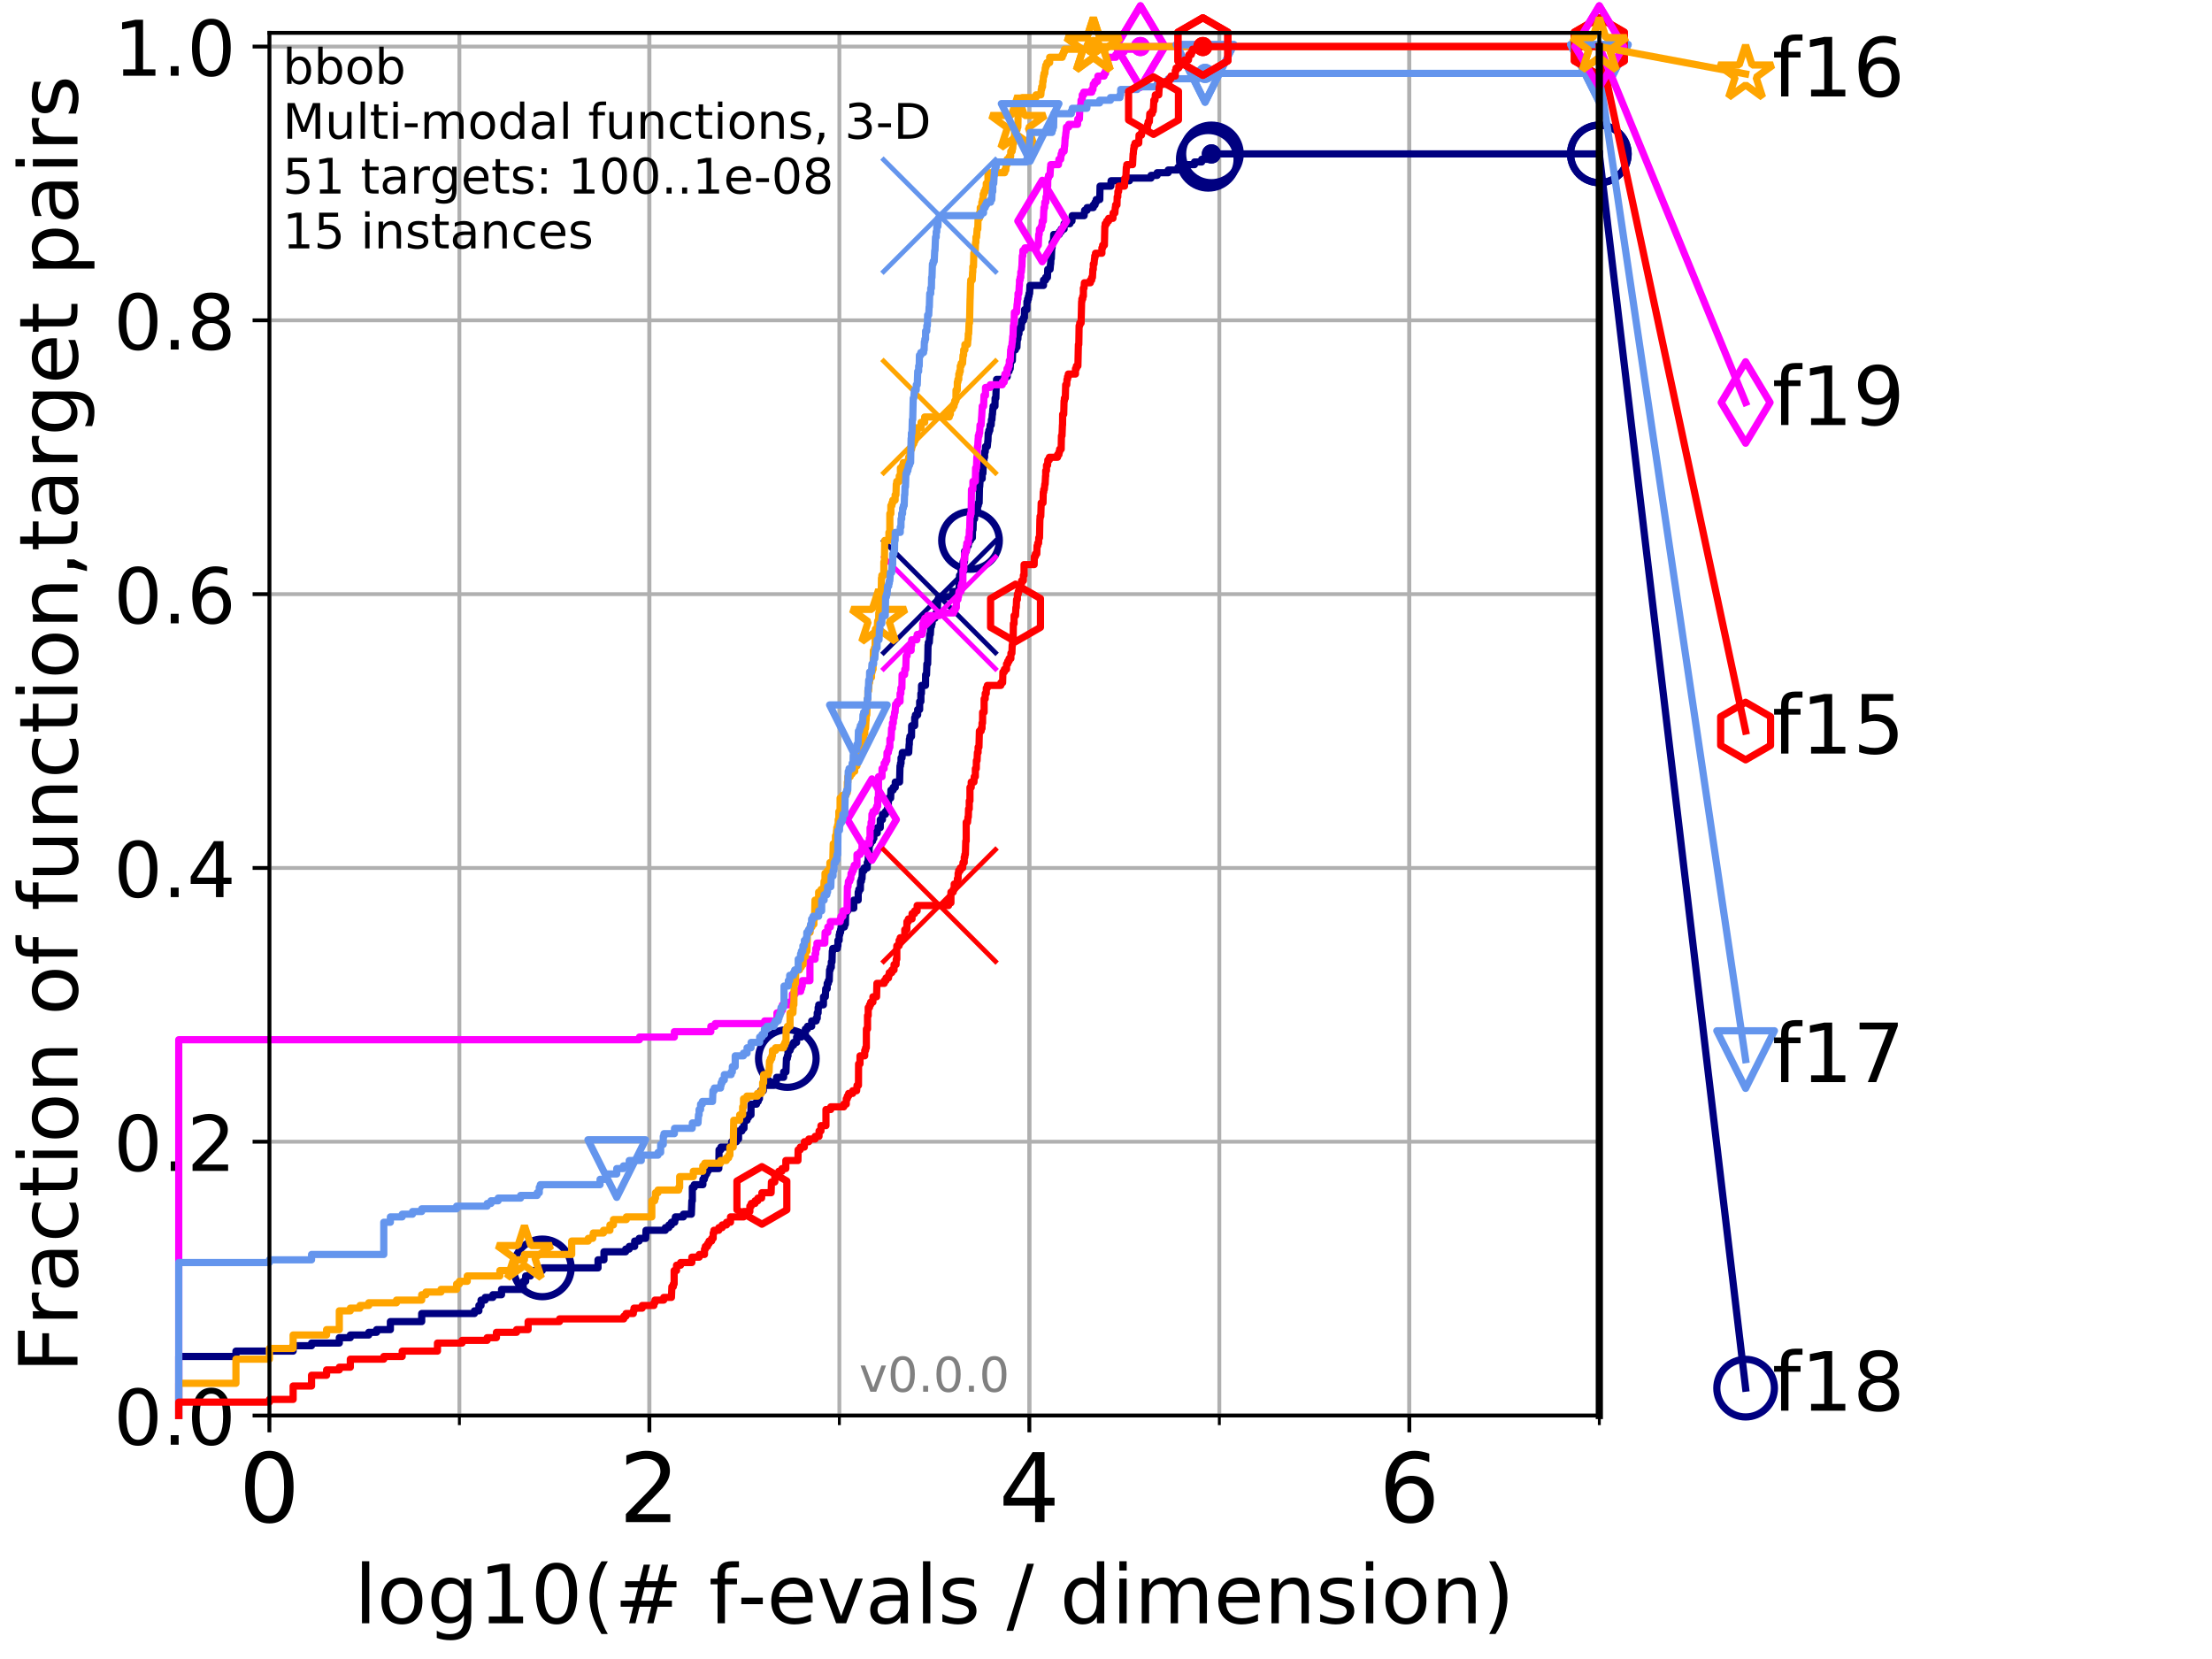 <?xml version="1.0" encoding="utf-8" standalone="no"?>
<!DOCTYPE svg PUBLIC "-//W3C//DTD SVG 1.1//EN"
  "http://www.w3.org/Graphics/SVG/1.1/DTD/svg11.dtd">
<!-- Created with matplotlib (http://matplotlib.org/) -->
<svg height="345.6pt" version="1.1" viewBox="0 0 460.8 345.6" width="460.8pt" xmlns="http://www.w3.org/2000/svg" xmlns:xlink="http://www.w3.org/1999/xlink">
 <defs>
  <style type="text/css">
*{stroke-linecap:butt;stroke-linejoin:round;}
  </style>
 </defs>
 <g id="figure_1">
  <g id="patch_1">
   <path d="M 0 345.6 
L 460.8 345.6 
L 460.8 0 
L 0 0 
z
" style="fill:#ffffff;"/>
  </g>
  <g id="axes_1">
   <g id="patch_2">
    <path d="M 56.12 294.88 
L 333.168 294.88 
L 333.168 6.845 
L 56.12 6.845 
z
" style="fill:#ffffff;"/>
   </g>
   <g id="matplotlib.axis_1">
    <g id="xtick_1">
     <g id="line2d_1">
      <path clip-path="url(#p945c1b750a)" d="M 56.12 294.88 
L 56.12 6.845 
" style="fill:none;stroke:#b0b0b0;stroke-linecap:square;stroke-width:0.8;"/>
     </g>
     <g id="line2d_2">
      <defs>
       <path d="M 0 0 
L 0 3.5 
" id="m4dad27a71d" style="stroke:#000000;stroke-width:0.8;"/>
      </defs>
      <g>
       <use style="stroke:#000000;stroke-width:0.8;" x="56.12" xlink:href="#m4dad27a71d" y="294.88"/>
      </g>
     </g>
     <g id="text_1">
      <!-- 0 -->
      <defs>
       <path d="M 31.781 66.406 
Q 24.172 66.406 20.328 58.906 
Q 16.5 51.422 16.5 36.375 
Q 16.5 21.391 20.328 13.891 
Q 24.172 6.391 31.781 6.391 
Q 39.453 6.391 43.281 13.891 
Q 47.125 21.391 47.125 36.375 
Q 47.125 51.422 43.281 58.906 
Q 39.453 66.406 31.781 66.406 
z
M 31.781 74.219 
Q 44.047 74.219 50.516 64.516 
Q 56.984 54.828 56.984 36.375 
Q 56.984 17.969 50.516 8.266 
Q 44.047 -1.422 31.781 -1.422 
Q 19.531 -1.422 13.062 8.266 
Q 6.594 17.969 6.594 36.375 
Q 6.594 54.828 13.062 64.516 
Q 19.531 74.219 31.781 74.219 
z
" id="DejaVuSans-30"/>
      </defs>
      <g transform="translate(49.758 317.077)scale(0.2 -0.2)">
       <use xlink:href="#DejaVuSans-30"/>
      </g>
     </g>
    </g>
    <g id="xtick_2">
     <g id="line2d_3">
      <path clip-path="url(#p945c1b750a)" d="M 135.277 294.88 
L 135.277 6.845 
" style="fill:none;stroke:#b0b0b0;stroke-linecap:square;stroke-width:0.8;"/>
     </g>
     <g id="line2d_4">
      <g>
       <use style="stroke:#000000;stroke-width:0.8;" x="135.277" xlink:href="#m4dad27a71d" y="294.88"/>
      </g>
     </g>
     <g id="text_2">
      <!-- 2 -->
      <defs>
       <path d="M 19.188 8.297 
L 53.609 8.297 
L 53.609 0 
L 7.328 0 
L 7.328 8.297 
Q 12.938 14.109 22.625 23.891 
Q 32.328 33.688 34.812 36.531 
Q 39.547 41.844 41.422 45.531 
Q 43.312 49.219 43.312 52.781 
Q 43.312 58.594 39.234 62.25 
Q 35.156 65.922 28.609 65.922 
Q 23.969 65.922 18.812 64.312 
Q 13.672 62.703 7.812 59.422 
L 7.812 69.391 
Q 13.766 71.781 18.938 73 
Q 24.125 74.219 28.422 74.219 
Q 39.75 74.219 46.484 68.547 
Q 53.219 62.891 53.219 53.422 
Q 53.219 48.922 51.531 44.891 
Q 49.859 40.875 45.406 35.406 
Q 44.188 33.984 37.641 27.219 
Q 31.109 20.453 19.188 8.297 
z
" id="DejaVuSans-32"/>
      </defs>
      <g transform="translate(128.914 317.077)scale(0.2 -0.2)">
       <use xlink:href="#DejaVuSans-32"/>
      </g>
     </g>
    </g>
    <g id="xtick_3">
     <g id="line2d_5">
      <path clip-path="url(#p945c1b750a)" d="M 214.433 294.88 
L 214.433 6.845 
" style="fill:none;stroke:#b0b0b0;stroke-linecap:square;stroke-width:0.8;"/>
     </g>
     <g id="line2d_6">
      <g>
       <use style="stroke:#000000;stroke-width:0.8;" x="214.433" xlink:href="#m4dad27a71d" y="294.88"/>
      </g>
     </g>
     <g id="text_3">
      <!-- 4 -->
      <defs>
       <path d="M 37.797 64.312 
L 12.891 25.391 
L 37.797 25.391 
z
M 35.203 72.906 
L 47.609 72.906 
L 47.609 25.391 
L 58.016 25.391 
L 58.016 17.188 
L 47.609 17.188 
L 47.609 0 
L 37.797 0 
L 37.797 17.188 
L 4.891 17.188 
L 4.891 26.703 
z
" id="DejaVuSans-34"/>
      </defs>
      <g transform="translate(208.071 317.077)scale(0.2 -0.2)">
       <use xlink:href="#DejaVuSans-34"/>
      </g>
     </g>
    </g>
    <g id="xtick_4">
     <g id="line2d_7">
      <path clip-path="url(#p945c1b750a)" d="M 293.59 294.88 
L 293.59 6.845 
" style="fill:none;stroke:#b0b0b0;stroke-linecap:square;stroke-width:0.8;"/>
     </g>
     <g id="line2d_8">
      <g>
       <use style="stroke:#000000;stroke-width:0.8;" x="293.59" xlink:href="#m4dad27a71d" y="294.88"/>
      </g>
     </g>
     <g id="text_4">
      <!-- 6 -->
      <defs>
       <path d="M 33.016 40.375 
Q 26.375 40.375 22.484 35.828 
Q 18.609 31.297 18.609 23.391 
Q 18.609 15.531 22.484 10.953 
Q 26.375 6.391 33.016 6.391 
Q 39.656 6.391 43.531 10.953 
Q 47.406 15.531 47.406 23.391 
Q 47.406 31.297 43.531 35.828 
Q 39.656 40.375 33.016 40.375 
z
M 52.594 71.297 
L 52.594 62.312 
Q 48.875 64.062 45.094 64.984 
Q 41.312 65.922 37.594 65.922 
Q 27.828 65.922 22.672 59.328 
Q 17.531 52.734 16.797 39.406 
Q 19.672 43.656 24.016 45.922 
Q 28.375 48.188 33.594 48.188 
Q 44.578 48.188 50.953 41.516 
Q 57.328 34.859 57.328 23.391 
Q 57.328 12.156 50.688 5.359 
Q 44.047 -1.422 33.016 -1.422 
Q 20.359 -1.422 13.672 8.266 
Q 6.984 17.969 6.984 36.375 
Q 6.984 53.656 15.188 63.938 
Q 23.391 74.219 37.203 74.219 
Q 40.922 74.219 44.703 73.484 
Q 48.484 72.75 52.594 71.297 
z
" id="DejaVuSans-36"/>
      </defs>
      <g transform="translate(287.227 317.077)scale(0.2 -0.2)">
       <use xlink:href="#DejaVuSans-36"/>
      </g>
     </g>
    </g>
    <g id="xtick_5">
     <g id="line2d_9">
      <path clip-path="url(#p945c1b750a)" d="M 56.12 294.88 
L 56.12 6.845 
" style="fill:none;stroke:#b0b0b0;stroke-linecap:square;stroke-width:0.8;"/>
     </g>
     <g id="line2d_10">
      <defs>
       <path d="M 0 0 
L 0 2 
" id="m1cd0d958fc" style="stroke:#000000;stroke-width:0.6;"/>
      </defs>
      <g>
       <use style="stroke:#000000;stroke-width:0.6;" x="56.12" xlink:href="#m1cd0d958fc" y="294.88"/>
      </g>
     </g>
    </g>
    <g id="xtick_6">
     <g id="line2d_11">
      <path clip-path="url(#p945c1b750a)" d="M 95.698 294.88 
L 95.698 6.845 
" style="fill:none;stroke:#b0b0b0;stroke-linecap:square;stroke-width:0.8;"/>
     </g>
     <g id="line2d_12">
      <g>
       <use style="stroke:#000000;stroke-width:0.6;" x="95.698" xlink:href="#m1cd0d958fc" y="294.88"/>
      </g>
     </g>
    </g>
    <g id="xtick_7">
     <g id="line2d_13">
      <path clip-path="url(#p945c1b750a)" d="M 135.277 294.88 
L 135.277 6.845 
" style="fill:none;stroke:#b0b0b0;stroke-linecap:square;stroke-width:0.8;"/>
     </g>
     <g id="line2d_14">
      <g>
       <use style="stroke:#000000;stroke-width:0.6;" x="135.277" xlink:href="#m1cd0d958fc" y="294.88"/>
      </g>
     </g>
    </g>
    <g id="xtick_8">
     <g id="line2d_15">
      <path clip-path="url(#p945c1b750a)" d="M 174.855 294.88 
L 174.855 6.845 
" style="fill:none;stroke:#b0b0b0;stroke-linecap:square;stroke-width:0.8;"/>
     </g>
     <g id="line2d_16">
      <g>
       <use style="stroke:#000000;stroke-width:0.6;" x="174.855" xlink:href="#m1cd0d958fc" y="294.88"/>
      </g>
     </g>
    </g>
    <g id="xtick_9">
     <g id="line2d_17">
      <path clip-path="url(#p945c1b750a)" d="M 214.433 294.88 
L 214.433 6.845 
" style="fill:none;stroke:#b0b0b0;stroke-linecap:square;stroke-width:0.8;"/>
     </g>
     <g id="line2d_18">
      <g>
       <use style="stroke:#000000;stroke-width:0.6;" x="214.433" xlink:href="#m1cd0d958fc" y="294.88"/>
      </g>
     </g>
    </g>
    <g id="xtick_10">
     <g id="line2d_19">
      <path clip-path="url(#p945c1b750a)" d="M 254.011 294.88 
L 254.011 6.845 
" style="fill:none;stroke:#b0b0b0;stroke-linecap:square;stroke-width:0.8;"/>
     </g>
     <g id="line2d_20">
      <g>
       <use style="stroke:#000000;stroke-width:0.6;" x="254.011" xlink:href="#m1cd0d958fc" y="294.88"/>
      </g>
     </g>
    </g>
    <g id="xtick_11">
     <g id="line2d_21">
      <path clip-path="url(#p945c1b750a)" d="M 293.59 294.88 
L 293.59 6.845 
" style="fill:none;stroke:#b0b0b0;stroke-linecap:square;stroke-width:0.8;"/>
     </g>
     <g id="line2d_22">
      <g>
       <use style="stroke:#000000;stroke-width:0.6;" x="293.59" xlink:href="#m1cd0d958fc" y="294.88"/>
      </g>
     </g>
    </g>
    <g id="xtick_12">
     <g id="line2d_23">
      <path clip-path="url(#p945c1b750a)" d="M 333.168 294.88 
L 333.168 6.845 
" style="fill:none;stroke:#b0b0b0;stroke-linecap:square;stroke-width:0.8;"/>
     </g>
     <g id="line2d_24">
      <g>
       <use style="stroke:#000000;stroke-width:0.6;" x="333.168" xlink:href="#m1cd0d958fc" y="294.88"/>
      </g>
     </g>
    </g>
    <g id="text_5">
     <!-- log10(# f-evals / dimension) -->
     <defs>
      <path d="M 9.422 75.984 
L 18.406 75.984 
L 18.406 0 
L 9.422 0 
z
" id="DejaVuSans-6c"/>
      <path d="M 30.609 48.391 
Q 23.391 48.391 19.188 42.75 
Q 14.984 37.109 14.984 27.297 
Q 14.984 17.484 19.156 11.844 
Q 23.344 6.203 30.609 6.203 
Q 37.797 6.203 41.984 11.859 
Q 46.188 17.531 46.188 27.297 
Q 46.188 37.016 41.984 42.703 
Q 37.797 48.391 30.609 48.391 
z
M 30.609 56 
Q 42.328 56 49.016 48.375 
Q 55.719 40.766 55.719 27.297 
Q 55.719 13.875 49.016 6.219 
Q 42.328 -1.422 30.609 -1.422 
Q 18.844 -1.422 12.172 6.219 
Q 5.516 13.875 5.516 27.297 
Q 5.516 40.766 12.172 48.375 
Q 18.844 56 30.609 56 
z
" id="DejaVuSans-6f"/>
      <path d="M 45.406 27.984 
Q 45.406 37.75 41.375 43.109 
Q 37.359 48.484 30.078 48.484 
Q 22.859 48.484 18.828 43.109 
Q 14.797 37.75 14.797 27.984 
Q 14.797 18.266 18.828 12.891 
Q 22.859 7.516 30.078 7.516 
Q 37.359 7.516 41.375 12.891 
Q 45.406 18.266 45.406 27.984 
z
M 54.391 6.781 
Q 54.391 -7.172 48.188 -13.984 
Q 42 -20.797 29.203 -20.797 
Q 24.469 -20.797 20.266 -20.094 
Q 16.062 -19.391 12.109 -17.922 
L 12.109 -9.188 
Q 16.062 -11.328 19.922 -12.344 
Q 23.781 -13.375 27.781 -13.375 
Q 36.625 -13.375 41.016 -8.766 
Q 45.406 -4.156 45.406 5.172 
L 45.406 9.625 
Q 42.625 4.781 38.281 2.391 
Q 33.938 0 27.875 0 
Q 17.828 0 11.672 7.656 
Q 5.516 15.328 5.516 27.984 
Q 5.516 40.672 11.672 48.328 
Q 17.828 56 27.875 56 
Q 33.938 56 38.281 53.609 
Q 42.625 51.219 45.406 46.391 
L 45.406 54.688 
L 54.391 54.688 
z
" id="DejaVuSans-67"/>
      <path d="M 12.406 8.297 
L 28.516 8.297 
L 28.516 63.922 
L 10.984 60.406 
L 10.984 69.391 
L 28.422 72.906 
L 38.281 72.906 
L 38.281 8.297 
L 54.391 8.297 
L 54.391 0 
L 12.406 0 
z
" id="DejaVuSans-31"/>
      <path d="M 31 75.875 
Q 24.469 64.656 21.281 53.656 
Q 18.109 42.672 18.109 31.391 
Q 18.109 20.125 21.312 9.062 
Q 24.516 -2 31 -13.188 
L 23.188 -13.188 
Q 15.875 -1.703 12.234 9.375 
Q 8.594 20.453 8.594 31.391 
Q 8.594 42.281 12.203 53.312 
Q 15.828 64.359 23.188 75.875 
z
" id="DejaVuSans-28"/>
      <path d="M 51.125 44 
L 36.922 44 
L 32.812 27.688 
L 47.125 27.688 
z
M 43.797 71.781 
L 38.719 51.516 
L 52.984 51.516 
L 58.109 71.781 
L 65.922 71.781 
L 60.891 51.516 
L 76.125 51.516 
L 76.125 44 
L 58.984 44 
L 54.984 27.688 
L 70.516 27.688 
L 70.516 20.219 
L 53.078 20.219 
L 48 0 
L 40.188 0 
L 45.219 20.219 
L 30.906 20.219 
L 25.875 0 
L 18.016 0 
L 23.094 20.219 
L 7.719 20.219 
L 7.719 27.688 
L 24.906 27.688 
L 29 44 
L 13.281 44 
L 13.281 51.516 
L 30.906 51.516 
L 35.891 71.781 
z
" id="DejaVuSans-23"/>
      <path id="DejaVuSans-20"/>
      <path d="M 37.109 75.984 
L 37.109 68.5 
L 28.516 68.5 
Q 23.688 68.5 21.797 66.547 
Q 19.922 64.594 19.922 59.516 
L 19.922 54.688 
L 34.719 54.688 
L 34.719 47.703 
L 19.922 47.703 
L 19.922 0 
L 10.891 0 
L 10.891 47.703 
L 2.297 47.703 
L 2.297 54.688 
L 10.891 54.688 
L 10.891 58.5 
Q 10.891 67.625 15.141 71.797 
Q 19.391 75.984 28.609 75.984 
z
" id="DejaVuSans-66"/>
      <path d="M 4.891 31.391 
L 31.203 31.391 
L 31.203 23.391 
L 4.891 23.391 
z
" id="DejaVuSans-2d"/>
      <path d="M 56.203 29.594 
L 56.203 25.203 
L 14.891 25.203 
Q 15.484 15.922 20.484 11.062 
Q 25.484 6.203 34.422 6.203 
Q 39.594 6.203 44.453 7.469 
Q 49.312 8.734 54.109 11.281 
L 54.109 2.781 
Q 49.266 0.734 44.188 -0.344 
Q 39.109 -1.422 33.891 -1.422 
Q 20.797 -1.422 13.156 6.188 
Q 5.516 13.812 5.516 26.812 
Q 5.516 40.234 12.766 48.109 
Q 20.016 56 32.328 56 
Q 43.359 56 49.781 48.891 
Q 56.203 41.797 56.203 29.594 
z
M 47.219 32.234 
Q 47.125 39.594 43.094 43.984 
Q 39.062 48.391 32.422 48.391 
Q 24.906 48.391 20.391 44.141 
Q 15.875 39.891 15.188 32.172 
z
" id="DejaVuSans-65"/>
      <path d="M 2.984 54.688 
L 12.5 54.688 
L 29.594 8.797 
L 46.688 54.688 
L 56.203 54.688 
L 35.688 0 
L 23.484 0 
z
" id="DejaVuSans-76"/>
      <path d="M 34.281 27.484 
Q 23.391 27.484 19.188 25 
Q 14.984 22.516 14.984 16.5 
Q 14.984 11.719 18.141 8.906 
Q 21.297 6.109 26.703 6.109 
Q 34.188 6.109 38.703 11.406 
Q 43.219 16.703 43.219 25.484 
L 43.219 27.484 
z
M 52.203 31.203 
L 52.203 0 
L 43.219 0 
L 43.219 8.297 
Q 40.141 3.328 35.547 0.953 
Q 30.953 -1.422 24.312 -1.422 
Q 15.922 -1.422 10.953 3.297 
Q 6 8.016 6 15.922 
Q 6 25.141 12.172 29.828 
Q 18.359 34.516 30.609 34.516 
L 43.219 34.516 
L 43.219 35.406 
Q 43.219 41.609 39.141 45 
Q 35.062 48.391 27.688 48.391 
Q 23 48.391 18.547 47.266 
Q 14.109 46.141 10.016 43.891 
L 10.016 52.203 
Q 14.938 54.109 19.578 55.047 
Q 24.219 56 28.609 56 
Q 40.484 56 46.344 49.844 
Q 52.203 43.703 52.203 31.203 
z
" id="DejaVuSans-61"/>
      <path d="M 44.281 53.078 
L 44.281 44.578 
Q 40.484 46.531 36.375 47.5 
Q 32.281 48.484 27.875 48.484 
Q 21.188 48.484 17.844 46.438 
Q 14.5 44.391 14.5 40.281 
Q 14.5 37.156 16.891 35.375 
Q 19.281 33.594 26.516 31.984 
L 29.594 31.297 
Q 39.156 29.25 43.188 25.516 
Q 47.219 21.781 47.219 15.094 
Q 47.219 7.469 41.188 3.016 
Q 35.156 -1.422 24.609 -1.422 
Q 20.219 -1.422 15.453 -0.562 
Q 10.688 0.297 5.422 2 
L 5.422 11.281 
Q 10.406 8.688 15.234 7.391 
Q 20.062 6.109 24.812 6.109 
Q 31.156 6.109 34.562 8.281 
Q 37.984 10.453 37.984 14.406 
Q 37.984 18.062 35.516 20.016 
Q 33.062 21.969 24.703 23.781 
L 21.578 24.516 
Q 13.234 26.266 9.516 29.906 
Q 5.812 33.547 5.812 39.891 
Q 5.812 47.609 11.281 51.797 
Q 16.75 56 26.812 56 
Q 31.781 56 36.172 55.266 
Q 40.578 54.547 44.281 53.078 
z
" id="DejaVuSans-73"/>
      <path d="M 25.391 72.906 
L 33.688 72.906 
L 8.297 -9.281 
L 0 -9.281 
z
" id="DejaVuSans-2f"/>
      <path d="M 45.406 46.391 
L 45.406 75.984 
L 54.391 75.984 
L 54.391 0 
L 45.406 0 
L 45.406 8.203 
Q 42.578 3.328 38.25 0.953 
Q 33.938 -1.422 27.875 -1.422 
Q 17.969 -1.422 11.734 6.484 
Q 5.516 14.406 5.516 27.297 
Q 5.516 40.188 11.734 48.094 
Q 17.969 56 27.875 56 
Q 33.938 56 38.25 53.625 
Q 42.578 51.266 45.406 46.391 
z
M 14.797 27.297 
Q 14.797 17.391 18.875 11.75 
Q 22.953 6.109 30.078 6.109 
Q 37.203 6.109 41.297 11.75 
Q 45.406 17.391 45.406 27.297 
Q 45.406 37.203 41.297 42.844 
Q 37.203 48.484 30.078 48.484 
Q 22.953 48.484 18.875 42.844 
Q 14.797 37.203 14.797 27.297 
z
" id="DejaVuSans-64"/>
      <path d="M 9.422 54.688 
L 18.406 54.688 
L 18.406 0 
L 9.422 0 
z
M 9.422 75.984 
L 18.406 75.984 
L 18.406 64.594 
L 9.422 64.594 
z
" id="DejaVuSans-69"/>
      <path d="M 52 44.188 
Q 55.375 50.25 60.062 53.125 
Q 64.75 56 71.094 56 
Q 79.641 56 84.281 50.016 
Q 88.922 44.047 88.922 33.016 
L 88.922 0 
L 79.891 0 
L 79.891 32.719 
Q 79.891 40.578 77.094 44.375 
Q 74.312 48.188 68.609 48.188 
Q 61.625 48.188 57.562 43.547 
Q 53.516 38.922 53.516 30.906 
L 53.516 0 
L 44.484 0 
L 44.484 32.719 
Q 44.484 40.625 41.703 44.406 
Q 38.922 48.188 33.109 48.188 
Q 26.219 48.188 22.156 43.531 
Q 18.109 38.875 18.109 30.906 
L 18.109 0 
L 9.078 0 
L 9.078 54.688 
L 18.109 54.688 
L 18.109 46.188 
Q 21.188 51.219 25.484 53.609 
Q 29.781 56 35.688 56 
Q 41.656 56 45.828 52.969 
Q 50 49.953 52 44.188 
z
" id="DejaVuSans-6d"/>
      <path d="M 54.891 33.016 
L 54.891 0 
L 45.906 0 
L 45.906 32.719 
Q 45.906 40.484 42.875 44.328 
Q 39.844 48.188 33.797 48.188 
Q 26.516 48.188 22.312 43.547 
Q 18.109 38.922 18.109 30.906 
L 18.109 0 
L 9.078 0 
L 9.078 54.688 
L 18.109 54.688 
L 18.109 46.188 
Q 21.344 51.125 25.703 53.562 
Q 30.078 56 35.797 56 
Q 45.219 56 50.047 50.172 
Q 54.891 44.344 54.891 33.016 
z
" id="DejaVuSans-6e"/>
      <path d="M 8.016 75.875 
L 15.828 75.875 
Q 23.141 64.359 26.781 53.312 
Q 30.422 42.281 30.422 31.391 
Q 30.422 20.453 26.781 9.375 
Q 23.141 -1.703 15.828 -13.188 
L 8.016 -13.188 
Q 14.5 -2 17.703 9.062 
Q 20.906 20.125 20.906 31.391 
Q 20.906 42.672 17.703 53.656 
Q 14.5 64.656 8.016 75.875 
z
" id="DejaVuSans-29"/>
     </defs>
     <g transform="translate(73.803 338.154)scale(0.17 -0.17)">
      <use xlink:href="#DejaVuSans-6c"/>
      <use x="27.783" xlink:href="#DejaVuSans-6f"/>
      <use x="88.965" xlink:href="#DejaVuSans-67"/>
      <use x="152.441" xlink:href="#DejaVuSans-31"/>
      <use x="216.064" xlink:href="#DejaVuSans-30"/>
      <use x="279.688" xlink:href="#DejaVuSans-28"/>
      <use x="318.701" xlink:href="#DejaVuSans-23"/>
      <use x="402.49" xlink:href="#DejaVuSans-20"/>
      <use x="434.277" xlink:href="#DejaVuSans-66"/>
      <use x="469.404" xlink:href="#DejaVuSans-2d"/>
      <use x="505.488" xlink:href="#DejaVuSans-65"/>
      <use x="567.012" xlink:href="#DejaVuSans-76"/>
      <use x="626.191" xlink:href="#DejaVuSans-61"/>
      <use x="687.471" xlink:href="#DejaVuSans-6c"/>
      <use x="715.254" xlink:href="#DejaVuSans-73"/>
      <use x="767.354" xlink:href="#DejaVuSans-20"/>
      <use x="799.141" xlink:href="#DejaVuSans-2f"/>
      <use x="832.832" xlink:href="#DejaVuSans-20"/>
      <use x="864.619" xlink:href="#DejaVuSans-64"/>
      <use x="928.096" xlink:href="#DejaVuSans-69"/>
      <use x="955.879" xlink:href="#DejaVuSans-6d"/>
      <use x="1053.291" xlink:href="#DejaVuSans-65"/>
      <use x="1114.814" xlink:href="#DejaVuSans-6e"/>
      <use x="1178.193" xlink:href="#DejaVuSans-73"/>
      <use x="1230.293" xlink:href="#DejaVuSans-69"/>
      <use x="1258.076" xlink:href="#DejaVuSans-6f"/>
      <use x="1319.258" xlink:href="#DejaVuSans-6e"/>
      <use x="1382.637" xlink:href="#DejaVuSans-29"/>
     </g>
    </g>
   </g>
   <g id="matplotlib.axis_2">
    <g id="ytick_1">
     <g id="line2d_25">
      <path clip-path="url(#p945c1b750a)" d="M 56.12 294.88 
L 333.168 294.88 
" style="fill:none;stroke:#b0b0b0;stroke-linecap:square;stroke-width:0.8;"/>
     </g>
     <g id="line2d_26">
      <defs>
       <path d="M 0 0 
L -3.5 0 
" id="mf090a28bbc" style="stroke:#000000;stroke-width:0.8;"/>
      </defs>
      <g>
       <use style="stroke:#000000;stroke-width:0.8;" x="56.12" xlink:href="#mf090a28bbc" y="294.88"/>
      </g>
     </g>
     <g id="text_6">
      <!-- 0.0 -->
      <defs>
       <path d="M 10.688 12.406 
L 21 12.406 
L 21 0 
L 10.688 0 
z
" id="DejaVuSans-2e"/>
      </defs>
      <g transform="translate(23.675 300.959)scale(0.16 -0.16)">
       <use xlink:href="#DejaVuSans-30"/>
       <use x="63.623" xlink:href="#DejaVuSans-2e"/>
       <use x="95.41" xlink:href="#DejaVuSans-30"/>
      </g>
     </g>
    </g>
    <g id="ytick_2">
     <g id="line2d_27">
      <path clip-path="url(#p945c1b750a)" d="M 56.12 237.843 
L 333.168 237.843 
" style="fill:none;stroke:#b0b0b0;stroke-linecap:square;stroke-width:0.8;"/>
     </g>
     <g id="line2d_28">
      <g>
       <use style="stroke:#000000;stroke-width:0.8;" x="56.12" xlink:href="#mf090a28bbc" y="237.843"/>
      </g>
     </g>
     <g id="text_7">
      <!-- 0.2 -->
      <g transform="translate(23.675 243.922)scale(0.16 -0.16)">
       <use xlink:href="#DejaVuSans-30"/>
       <use x="63.623" xlink:href="#DejaVuSans-2e"/>
       <use x="95.41" xlink:href="#DejaVuSans-32"/>
      </g>
     </g>
    </g>
    <g id="ytick_3">
     <g id="line2d_29">
      <path clip-path="url(#p945c1b750a)" d="M 56.12 180.807 
L 333.168 180.807 
" style="fill:none;stroke:#b0b0b0;stroke-linecap:square;stroke-width:0.8;"/>
     </g>
     <g id="line2d_30">
      <g>
       <use style="stroke:#000000;stroke-width:0.8;" x="56.12" xlink:href="#mf090a28bbc" y="180.807"/>
      </g>
     </g>
     <g id="text_8">
      <!-- 0.4 -->
      <g transform="translate(23.675 186.886)scale(0.16 -0.16)">
       <use xlink:href="#DejaVuSans-30"/>
       <use x="63.623" xlink:href="#DejaVuSans-2e"/>
       <use x="95.41" xlink:href="#DejaVuSans-34"/>
      </g>
     </g>
    </g>
    <g id="ytick_4">
     <g id="line2d_31">
      <path clip-path="url(#p945c1b750a)" d="M 56.12 123.77 
L 333.168 123.77 
" style="fill:none;stroke:#b0b0b0;stroke-linecap:square;stroke-width:0.8;"/>
     </g>
     <g id="line2d_32">
      <g>
       <use style="stroke:#000000;stroke-width:0.8;" x="56.12" xlink:href="#mf090a28bbc" y="123.77"/>
      </g>
     </g>
     <g id="text_9">
      <!-- 0.6 -->
      <g transform="translate(23.675 129.849)scale(0.16 -0.16)">
       <use xlink:href="#DejaVuSans-30"/>
       <use x="63.623" xlink:href="#DejaVuSans-2e"/>
       <use x="95.41" xlink:href="#DejaVuSans-36"/>
      </g>
     </g>
    </g>
    <g id="ytick_5">
     <g id="line2d_33">
      <path clip-path="url(#p945c1b750a)" d="M 56.12 66.734 
L 333.168 66.734 
" style="fill:none;stroke:#b0b0b0;stroke-linecap:square;stroke-width:0.8;"/>
     </g>
     <g id="line2d_34">
      <g>
       <use style="stroke:#000000;stroke-width:0.8;" x="56.12" xlink:href="#mf090a28bbc" y="66.734"/>
      </g>
     </g>
     <g id="text_10">
      <!-- 0.8 -->
      <defs>
       <path d="M 31.781 34.625 
Q 24.75 34.625 20.719 30.859 
Q 16.703 27.094 16.703 20.516 
Q 16.703 13.922 20.719 10.156 
Q 24.75 6.391 31.781 6.391 
Q 38.812 6.391 42.859 10.172 
Q 46.922 13.969 46.922 20.516 
Q 46.922 27.094 42.891 30.859 
Q 38.875 34.625 31.781 34.625 
z
M 21.922 38.812 
Q 15.578 40.375 12.031 44.719 
Q 8.5 49.078 8.5 55.328 
Q 8.5 64.062 14.719 69.141 
Q 20.953 74.219 31.781 74.219 
Q 42.672 74.219 48.875 69.141 
Q 55.078 64.062 55.078 55.328 
Q 55.078 49.078 51.531 44.719 
Q 48 40.375 41.703 38.812 
Q 48.828 37.156 52.797 32.312 
Q 56.781 27.484 56.781 20.516 
Q 56.781 9.906 50.312 4.234 
Q 43.844 -1.422 31.781 -1.422 
Q 19.734 -1.422 13.25 4.234 
Q 6.781 9.906 6.781 20.516 
Q 6.781 27.484 10.781 32.312 
Q 14.797 37.156 21.922 38.812 
z
M 18.312 54.391 
Q 18.312 48.734 21.844 45.562 
Q 25.391 42.391 31.781 42.391 
Q 38.141 42.391 41.719 45.562 
Q 45.312 48.734 45.312 54.391 
Q 45.312 60.062 41.719 63.234 
Q 38.141 66.406 31.781 66.406 
Q 25.391 66.406 21.844 63.234 
Q 18.312 60.062 18.312 54.391 
z
" id="DejaVuSans-38"/>
      </defs>
      <g transform="translate(23.675 72.812)scale(0.16 -0.16)">
       <use xlink:href="#DejaVuSans-30"/>
       <use x="63.623" xlink:href="#DejaVuSans-2e"/>
       <use x="95.41" xlink:href="#DejaVuSans-38"/>
      </g>
     </g>
    </g>
    <g id="ytick_6">
     <g id="line2d_35">
      <path clip-path="url(#p945c1b750a)" d="M 56.12 9.697 
L 333.168 9.697 
" style="fill:none;stroke:#b0b0b0;stroke-linecap:square;stroke-width:0.8;"/>
     </g>
     <g id="line2d_36">
      <g>
       <use style="stroke:#000000;stroke-width:0.8;" x="56.12" xlink:href="#mf090a28bbc" y="9.697"/>
      </g>
     </g>
     <g id="text_11">
      <!-- 1.0 -->
      <g transform="translate(23.675 15.776)scale(0.16 -0.16)">
       <use xlink:href="#DejaVuSans-31"/>
       <use x="63.623" xlink:href="#DejaVuSans-2e"/>
       <use x="95.41" xlink:href="#DejaVuSans-30"/>
      </g>
     </g>
    </g>
    <g id="text_12">
     <!-- Fraction of function,target pairs -->
     <defs>
      <path d="M 9.812 72.906 
L 51.703 72.906 
L 51.703 64.594 
L 19.672 64.594 
L 19.672 43.109 
L 48.578 43.109 
L 48.578 34.812 
L 19.672 34.812 
L 19.672 0 
L 9.812 0 
z
" id="DejaVuSans-46"/>
      <path d="M 41.109 46.297 
Q 39.594 47.172 37.812 47.578 
Q 36.031 48 33.891 48 
Q 26.266 48 22.188 43.047 
Q 18.109 38.094 18.109 28.812 
L 18.109 0 
L 9.078 0 
L 9.078 54.688 
L 18.109 54.688 
L 18.109 46.188 
Q 20.953 51.172 25.484 53.578 
Q 30.031 56 36.531 56 
Q 37.453 56 38.578 55.875 
Q 39.703 55.766 41.062 55.516 
z
" id="DejaVuSans-72"/>
      <path d="M 48.781 52.594 
L 48.781 44.188 
Q 44.969 46.297 41.141 47.344 
Q 37.312 48.391 33.406 48.391 
Q 24.656 48.391 19.812 42.844 
Q 14.984 37.312 14.984 27.297 
Q 14.984 17.281 19.812 11.734 
Q 24.656 6.203 33.406 6.203 
Q 37.312 6.203 41.141 7.25 
Q 44.969 8.297 48.781 10.406 
L 48.781 2.094 
Q 45.016 0.344 40.984 -0.531 
Q 36.969 -1.422 32.422 -1.422 
Q 20.062 -1.422 12.781 6.344 
Q 5.516 14.109 5.516 27.297 
Q 5.516 40.672 12.859 48.328 
Q 20.219 56 33.016 56 
Q 37.156 56 41.109 55.141 
Q 45.062 54.297 48.781 52.594 
z
" id="DejaVuSans-63"/>
      <path d="M 18.312 70.219 
L 18.312 54.688 
L 36.812 54.688 
L 36.812 47.703 
L 18.312 47.703 
L 18.312 18.016 
Q 18.312 11.328 20.141 9.422 
Q 21.969 7.516 27.594 7.516 
L 36.812 7.516 
L 36.812 0 
L 27.594 0 
Q 17.188 0 13.234 3.875 
Q 9.281 7.766 9.281 18.016 
L 9.281 47.703 
L 2.688 47.703 
L 2.688 54.688 
L 9.281 54.688 
L 9.281 70.219 
z
" id="DejaVuSans-74"/>
      <path d="M 8.5 21.578 
L 8.5 54.688 
L 17.484 54.688 
L 17.484 21.922 
Q 17.484 14.156 20.5 10.266 
Q 23.531 6.391 29.594 6.391 
Q 36.859 6.391 41.078 11.031 
Q 45.312 15.672 45.312 23.688 
L 45.312 54.688 
L 54.297 54.688 
L 54.297 0 
L 45.312 0 
L 45.312 8.406 
Q 42.047 3.422 37.719 1 
Q 33.406 -1.422 27.688 -1.422 
Q 18.266 -1.422 13.375 4.438 
Q 8.5 10.297 8.5 21.578 
z
M 31.109 56 
z
" id="DejaVuSans-75"/>
      <path d="M 11.719 12.406 
L 22.016 12.406 
L 22.016 4 
L 14.016 -11.625 
L 7.719 -11.625 
L 11.719 4 
z
" id="DejaVuSans-2c"/>
      <path d="M 18.109 8.203 
L 18.109 -20.797 
L 9.078 -20.797 
L 9.078 54.688 
L 18.109 54.688 
L 18.109 46.391 
Q 20.953 51.266 25.266 53.625 
Q 29.594 56 35.594 56 
Q 45.562 56 51.781 48.094 
Q 58.016 40.188 58.016 27.297 
Q 58.016 14.406 51.781 6.484 
Q 45.562 -1.422 35.594 -1.422 
Q 29.594 -1.422 25.266 0.953 
Q 20.953 3.328 18.109 8.203 
z
M 48.688 27.297 
Q 48.688 37.203 44.609 42.844 
Q 40.531 48.484 33.406 48.484 
Q 26.266 48.484 22.188 42.844 
Q 18.109 37.203 18.109 27.297 
Q 18.109 17.391 22.188 11.75 
Q 26.266 6.109 33.406 6.109 
Q 40.531 6.109 44.609 11.75 
Q 48.688 17.391 48.688 27.297 
z
" id="DejaVuSans-70"/>
     </defs>
     <g transform="translate(16.14 286.002)rotate(-90)scale(0.17 -0.17)">
      <use xlink:href="#DejaVuSans-46"/>
      <use x="57.41" xlink:href="#DejaVuSans-72"/>
      <use x="98.523" xlink:href="#DejaVuSans-61"/>
      <use x="159.803" xlink:href="#DejaVuSans-63"/>
      <use x="214.783" xlink:href="#DejaVuSans-74"/>
      <use x="253.992" xlink:href="#DejaVuSans-69"/>
      <use x="281.775" xlink:href="#DejaVuSans-6f"/>
      <use x="342.957" xlink:href="#DejaVuSans-6e"/>
      <use x="406.336" xlink:href="#DejaVuSans-20"/>
      <use x="438.123" xlink:href="#DejaVuSans-6f"/>
      <use x="499.305" xlink:href="#DejaVuSans-66"/>
      <use x="534.51" xlink:href="#DejaVuSans-20"/>
      <use x="566.297" xlink:href="#DejaVuSans-66"/>
      <use x="601.502" xlink:href="#DejaVuSans-75"/>
      <use x="664.881" xlink:href="#DejaVuSans-6e"/>
      <use x="728.26" xlink:href="#DejaVuSans-63"/>
      <use x="783.24" xlink:href="#DejaVuSans-74"/>
      <use x="822.449" xlink:href="#DejaVuSans-69"/>
      <use x="850.232" xlink:href="#DejaVuSans-6f"/>
      <use x="911.414" xlink:href="#DejaVuSans-6e"/>
      <use x="974.793" xlink:href="#DejaVuSans-2c"/>
      <use x="1006.58" xlink:href="#DejaVuSans-74"/>
      <use x="1045.789" xlink:href="#DejaVuSans-61"/>
      <use x="1107.068" xlink:href="#DejaVuSans-72"/>
      <use x="1148.166" xlink:href="#DejaVuSans-67"/>
      <use x="1211.643" xlink:href="#DejaVuSans-65"/>
      <use x="1273.166" xlink:href="#DejaVuSans-74"/>
      <use x="1312.375" xlink:href="#DejaVuSans-20"/>
      <use x="1344.162" xlink:href="#DejaVuSans-70"/>
      <use x="1407.639" xlink:href="#DejaVuSans-61"/>
      <use x="1468.918" xlink:href="#DejaVuSans-69"/>
      <use x="1496.701" xlink:href="#DejaVuSans-72"/>
      <use x="1537.814" xlink:href="#DejaVuSans-73"/>
     </g>
    </g>
   </g>
   <g id="line2d_37">
    <defs>
     <path d="M 0 1.5 
C 0.398 1.5 0.779 1.342 1.061 1.061 
C 1.342 0.779 1.5 0.398 1.5 0 
C 1.5 -0.398 1.342 -0.779 1.061 -1.061 
C 0.779 -1.342 0.398 -1.5 0 -1.5 
C -0.398 -1.5 -0.779 -1.342 -1.061 -1.061 
C -1.342 -0.779 -1.5 -0.398 -1.5 0 
C -1.5 0.398 -1.342 0.779 -1.061 1.061 
C -0.779 1.342 -0.398 1.5 0 1.5 
z
" id="m61ed57329a" style="stroke:#000080;"/>
    </defs>
    <g>
     <use style="fill:#000080;stroke:#000080;" x="252.36" xlink:href="#m61ed57329a" y="32.064"/>
     <use style="fill:#000080;stroke:#000080;" x="252.36" xlink:href="#m61ed57329a" y="32.064"/>
    </g>
   </g>
   <g id="line2d_38">
    <path d="M 37.236 294.88 
L 37.236 282.578 
L 49.151 282.578 
L 49.151 281.46 
L 61.065 281.46 
L 61.065 280.341 
L 64.9 280.341 
L 64.9 279.782 
L 70.684 279.782 
L 70.684 278.664 
L 72.979 278.664 
L 72.979 278.105 
L 76.815 278.105 
L 76.815 277.545 
L 78.453 277.545 
L 78.453 276.986 
L 81.324 276.986 
L 81.324 275.309 
L 87.847 275.309 
L 87.847 273.631 
L 98.832 273.631 
L 98.832 273.072 
L 99.761 273.072 
L 99.761 271.954 
L 100.208 271.954 
L 100.208 270.835 
L 101.068 270.835 
L 101.068 270.276 
L 102.668 270.276 
L 102.668 269.717 
L 104.479 269.717 
L 104.479 268.598 
L 108.988 268.598 
L 108.988 266.921 
L 109.509 266.921 
L 109.509 265.803 
L 110.506 265.803 
L 110.506 264.684 
L 112.982 264.684 
L 112.982 264.125 
L 124.579 264.125 
L 124.579 262.447 
L 125.814 262.447 
L 125.814 260.77 
L 130.332 260.77 
L 130.332 260.211 
L 131.079 260.211 
L 131.079 259.652 
L 132.211 259.652 
L 132.211 258.533 
L 133.144 258.533 
L 133.144 257.974 
L 134.515 257.974 
L 134.575 256.296 
L 138.6 256.296 
L 138.6 255.737 
L 139.34 255.737 
L 139.34 255.178 
L 139.874 255.178 
L 139.874 254.619 
L 140.562 254.619 
L 140.562 254.06 
L 140.688 254.06 
L 140.688 253.501 
L 142.36 253.501 
L 142.36 252.941 
L 144.023 252.941 
L 144.126 250.145 
L 144.228 250.145 
L 144.228 247.35 
L 144.632 247.35 
L 144.632 246.79 
L 146.429 246.79 
L 146.429 245.672 
L 146.726 245.672 
L 146.726 245.113 
L 146.902 245.113 
L 146.902 244.554 
L 147.219 244.554 
L 147.219 243.994 
L 147.503 243.994 
L 147.503 243.435 
L 149.742 243.435 
L 149.791 239.521 
L 150.181 239.521 
L 150.181 238.962 
L 152.413 238.962 
L 152.413 237.843 
L 153.419 237.843 
L 153.419 237.284 
L 153.852 237.284 
L 153.852 235.607 
L 154.557 235.607 
L 154.557 235.048 
L 154.981 235.048 
L 155.017 233.37 
L 155.624 233.37 
L 155.624 232.811 
L 155.92 232.811 
L 155.92 232.252 
L 156.446 232.252 
L 156.446 230.015 
L 157.609 230.015 
L 157.609 229.456 
L 157.95 229.456 
L 157.95 228.896 
L 158.208 228.896 
L 158.208 227.778 
L 158.463 227.778 
L 158.463 227.219 
L 159.019 227.219 
L 159.019 226.101 
L 161.218 226.101 
L 161.218 225.541 
L 161.656 225.541 
L 161.656 224.982 
L 161.792 224.982 
L 161.792 224.423 
L 163.247 224.423 
L 163.247 223.305 
L 163.725 223.305 
L 163.834 220.509 
L 164.018 220.509 
L 164.018 219.95 
L 164.157 219.95 
L 164.157 218.831 
L 164.579 218.831 
L 164.579 218.272 
L 164.817 218.272 
L 164.817 217.713 
L 165.323 217.713 
L 165.323 217.154 
L 165.95 217.154 
L 165.95 216.035 
L 166.922 216.035 
L 166.922 215.476 
L 167.765 215.476 
L 167.765 214.358 
L 168.217 214.358 
L 168.217 213.799 
L 169.089 213.799 
L 169.089 212.68 
L 170.017 212.68 
L 170.017 212.121 
L 170.243 212.121 
L 170.243 211.003 
L 170.429 211.003 
L 170.437 209.884 
L 170.555 209.884 
L 170.555 209.325 
L 171.534 209.325 
L 171.548 207.648 
L 171.933 207.648 
L 172.014 205.97 
L 172.316 205.97 
L 172.316 204.852 
L 172.553 204.852 
L 172.553 204.292 
L 172.742 204.292 
L 172.813 202.056 
L 172.948 202.056 
L 172.948 201.497 
L 173.177 201.497 
L 173.177 200.378 
L 173.322 200.378 
L 173.384 198.141 
L 173.478 198.141 
L 173.478 197.582 
L 174.437 197.582 
L 174.437 197.023 
L 174.554 197.023 
L 174.554 195.905 
L 174.809 195.905 
L 174.809 194.786 
L 174.923 194.786 
L 174.923 194.227 
L 175.105 194.227 
L 175.105 193.668 
L 175.223 193.668 
L 175.223 193.109 
L 175.9 193.109 
L 175.9 192.55 
L 176.109 192.55 
L 176.156 190.313 
L 176.252 190.313 
L 176.252 189.754 
L 176.612 189.754 
L 176.612 189.195 
L 177.855 189.195 
L 177.855 187.517 
L 178.777 187.517 
L 178.777 185.839 
L 178.914 185.839 
L 178.914 185.28 
L 179.232 185.28 
L 179.258 183.603 
L 179.444 183.603 
L 179.444 183.044 
L 179.575 183.044 
L 179.644 181.366 
L 180.005 181.366 
L 180.005 180.807 
L 180.663 180.807 
L 180.663 179.688 
L 180.817 179.688 
L 180.918 178.011 
L 181.007 178.011 
L 181.079 176.333 
L 181.123 176.333 
L 181.123 175.774 
L 181.383 175.774 
L 181.383 175.215 
L 181.778 175.215 
L 181.778 174.656 
L 182.033 174.656 
L 182.033 173.537 
L 182.746 173.537 
L 182.746 172.419 
L 183.372 172.419 
L 183.382 170.742 
L 183.823 170.742 
L 183.823 169.623 
L 184.448 169.623 
L 184.448 169.064 
L 184.834 169.064 
L 184.834 168.505 
L 185.031 168.505 
L 185.091 166.268 
L 185.537 166.268 
L 185.599 164.591 
L 186.061 164.591 
L 186.061 164.031 
L 186.501 164.031 
L 186.501 162.913 
L 187.399 162.913 
L 187.485 159.558 
L 187.589 159.558 
L 187.589 158.999 
L 187.703 158.999 
L 187.703 157.88 
L 187.908 157.88 
L 187.97 156.762 
L 189.3 156.762 
L 189.387 155.084 
L 189.426 155.084 
L 189.446 153.966 
L 189.544 153.966 
L 189.544 153.407 
L 189.884 153.407 
L 189.913 151.17 
L 190.545 151.17 
L 190.545 149.493 
L 190.701 149.493 
L 190.701 148.933 
L 191.164 148.933 
L 191.164 147.815 
L 191.58 147.815 
L 191.58 146.138 
L 191.836 146.138 
L 191.836 144.46 
L 191.949 144.46 
L 191.974 142.782 
L 192.804 142.782 
L 192.825 140.546 
L 193.015 140.546 
L 193.083 138.309 
L 193.248 138.309 
L 193.327 134.395 
L 193.389 134.395 
L 193.389 133.836 
L 193.589 133.836 
L 193.689 132.158 
L 193.809 132.158 
L 193.902 130.48 
L 194.049 130.48 
L 194.049 129.921 
L 194.178 129.921 
L 194.237 128.803 
L 194.769 128.803 
L 194.769 128.244 
L 194.98 128.244 
L 194.98 127.685 
L 195.244 127.685 
L 195.354 124.889 
L 195.556 124.889 
L 195.556 124.329 
L 198.437 124.329 
L 198.454 123.211 
L 199.743 123.211 
L 199.848 120.974 
L 199.881 120.974 
L 199.894 119.856 
L 200.208 119.856 
L 200.208 118.738 
L 200.487 118.738 
L 200.522 117.619 
L 200.611 117.619 
L 200.611 117.06 
L 200.927 117.06 
L 200.947 114.823 
L 201.305 114.823 
L 201.413 113.705 
L 201.706 113.705 
L 201.706 113.146 
L 201.842 113.146 
L 201.842 112.587 
L 202.175 112.587 
L 202.175 112.027 
L 202.558 112.027 
L 202.584 110.35 
L 202.697 110.35 
L 202.77 108.113 
L 203.02 108.113 
L 203.044 106.995 
L 203.434 106.995 
L 203.434 106.436 
L 203.637 106.436 
L 203.637 105.317 
L 203.798 105.317 
L 203.798 104.758 
L 203.974 104.758 
L 204.046 101.403 
L 204.09 101.403 
L 204.194 99.725 
L 204.607 99.725 
L 204.607 98.607 
L 204.759 98.607 
L 204.823 96.929 
L 204.964 96.929 
L 204.976 95.252 
L 205.108 95.252 
L 205.108 94.134 
L 205.242 94.134 
L 205.308 93.015 
L 205.674 93.015 
L 205.775 91.897 
L 205.803 91.897 
L 205.864 90.219 
L 206.001 90.219 
L 206.001 89.66 
L 206.195 89.66 
L 206.258 88.542 
L 206.48 88.542 
L 206.532 87.423 
L 206.634 87.423 
L 206.706 86.305 
L 206.75 86.305 
L 206.82 85.187 
L 206.882 85.187 
L 206.882 84.627 
L 207.269 84.627 
L 207.297 82.95 
L 207.453 82.95 
L 207.554 79.595 
L 207.602 79.595 
L 207.602 79.036 
L 209.251 79.036 
L 209.251 78.476 
L 209.823 78.476 
L 209.844 77.358 
L 210.204 77.358 
L 210.204 76.799 
L 210.435 76.799 
L 210.542 75.121 
L 210.887 75.121 
L 210.96 72.885 
L 211.519 72.885 
L 211.519 72.325 
L 211.845 72.325 
L 211.921 70.648 
L 212.045 70.648 
L 212.102 69.53 
L 212.273 69.53 
L 212.298 68.411 
L 212.727 68.411 
L 212.793 67.293 
L 212.871 67.293 
L 212.871 66.734 
L 213.217 66.734 
L 213.217 66.174 
L 213.406 66.174 
L 213.438 64.497 
L 213.924 64.497 
L 213.931 62.819 
L 214.066 62.819 
L 214.066 62.26 
L 214.242 62.26 
L 214.242 61.701 
L 214.362 61.701 
L 214.362 61.142 
L 214.484 61.142 
L 214.559 59.464 
L 217.378 59.464 
L 217.378 58.346 
L 217.817 58.346 
L 217.817 57.787 
L 218.202 57.787 
L 218.266 56.109 
L 218.752 56.109 
L 218.845 54.991 
L 218.875 54.991 
L 218.922 53.872 
L 219.007 53.872 
L 219.101 51.636 
L 219.177 51.636 
L 219.191 50.517 
L 219.432 50.517 
L 219.509 48.84 
L 220.671 48.84 
L 220.671 48.281 
L 221.065 48.281 
L 221.065 47.721 
L 221.671 47.721 
L 221.671 46.603 
L 222.878 46.603 
L 222.878 46.044 
L 223.313 46.044 
L 223.353 44.926 
L 225.845 44.926 
L 225.946 43.807 
L 226.459 43.807 
L 226.459 43.248 
L 227.753 43.248 
L 227.753 42.689 
L 228.119 42.689 
L 228.119 42.13 
L 228.357 42.13 
L 228.357 41.57 
L 229.102 41.57 
L 229.16 38.775 
L 231.412 38.775 
L 231.456 37.656 
L 235.284 37.656 
L 235.284 37.097 
L 239.782 37.097 
L 239.782 36.538 
L 241.058 36.538 
L 241.058 35.979 
L 243.356 35.979 
L 243.356 35.419 
L 245.384 35.419 
L 245.384 34.86 
L 246.324 34.86 
L 246.324 34.301 
L 248.836 34.301 
L 248.836 33.742 
L 250.333 33.742 
L 250.333 33.183 
L 251.71 33.183 
L 251.71 32.624 
L 252.36 32.624 
L 252.36 32.064 
L 333.168 32.064 
L 333.168 32.064 
" style="fill:none;stroke:#000080;stroke-linecap:square;stroke-width:1.5;"/>
   </g>
   <g id="line2d_39">
    <defs>
     <path d="M 0 6 
C 1.591 6 3.117 5.368 4.243 4.243 
C 5.368 3.117 6 1.591 6 0 
C 6 -1.591 5.368 -3.117 4.243 -4.243 
C 3.117 -5.368 1.591 -6 0 -6 
C -1.591 -6 -3.117 -5.368 -4.243 -4.243 
C -5.368 -3.117 -6 -1.591 -6 0 
C -6 1.591 -5.368 3.117 -4.243 4.243 
C -3.117 5.368 -1.591 6 0 6 
z
" id="mcbab0a82bc" style="stroke:#000080;stroke-width:1.5;"/>
    </defs>
    <g>
     <use style="fill-opacity:0;stroke:#000080;stroke-width:1.5;" x="112.982" xlink:href="#mcbab0a82bc" y="264.125"/>
     <use style="fill-opacity:0;stroke:#000080;stroke-width:1.5;" x="164.018" xlink:href="#mcbab0a82bc" y="220.509"/>
     <use style="fill-opacity:0;stroke:#000080;stroke-width:1.5;" x="202.175" xlink:href="#mcbab0a82bc" y="112.587"/>
     <use style="fill-opacity:0;stroke:#000080;stroke-width:1.5;" x="251.71" xlink:href="#mcbab0a82bc" y="33.183"/>
     <use style="fill-opacity:0;stroke:#000080;stroke-width:1.5;" x="252.36" xlink:href="#mcbab0a82bc" y="32.064"/>
     <use style="fill-opacity:0;stroke:#000080;stroke-width:1.5;" x="333.168" xlink:href="#mcbab0a82bc" y="32.064"/>
    </g>
   </g>
   <g id="line2d_40">
    <path style="fill:none;stroke:#000080;stroke-linecap:square;stroke-width:1.5;"/>
    <g/>
   </g>
   <g id="line2d_41">
    <path clip-path="url(#p945c1b750a)" d="M 195.722 124.329 
" style="fill:none;stroke:#000080;stroke-linecap:square;stroke-width:1.5;"/>
    <defs>
     <path d="M -12 12 
L 12 -12 
M -12 -12 
L 12 12 
" id="m58f2725ce8" style="stroke:#000080;"/>
    </defs>
    <g clip-path="url(#p945c1b750a)">
     <use style="fill:#000080;stroke:#000080;" x="195.722" xlink:href="#m58f2725ce8" y="124.329"/>
    </g>
   </g>
   <g id="line2d_42">
    <defs>
     <path d="M 0 1.5 
C 0.398 1.5 0.779 1.342 1.061 1.061 
C 1.342 0.779 1.5 0.398 1.5 0 
C 1.5 -0.398 1.342 -0.779 1.061 -1.061 
C 0.779 -1.342 0.398 -1.5 0 -1.5 
C -0.398 -1.5 -0.779 -1.342 -1.061 -1.061 
C -1.342 -0.779 -1.5 -0.398 -1.5 0 
C -1.5 0.398 -1.342 0.779 -1.061 1.061 
C -0.779 1.342 -0.398 1.5 0 1.5 
z
" id="ma3792eceae" style="stroke:#ff00ff;"/>
    </defs>
    <g>
     <use style="fill:#ff00ff;stroke:#ff00ff;" x="237.572" xlink:href="#ma3792eceae" y="9.697"/>
     <use style="fill:#ff00ff;stroke:#ff00ff;" x="237.572" xlink:href="#ma3792eceae" y="9.697"/>
    </g>
   </g>
   <g id="line2d_43">
    <path d="M 37.236 294.88 
L 37.236 216.594 
L 133.209 216.594 
L 133.209 216.035 
L 140.477 216.035 
L 140.477 214.917 
L 148.084 214.917 
L 148.084 213.799 
L 148.985 213.799 
L 148.985 213.239 
L 159.29 213.239 
L 159.29 212.68 
L 161.853 212.68 
L 161.853 211.003 
L 162.617 211.003 
L 162.617 210.443 
L 162.998 210.443 
L 162.998 209.325 
L 164.359 209.325 
L 164.359 208.766 
L 165.072 208.766 
L 165.072 207.088 
L 165.649 207.088 
L 165.649 206.529 
L 166.794 206.529 
L 166.794 205.97 
L 166.968 205.97 
L 166.968 205.411 
L 167.13 205.411 
L 167.13 204.292 
L 168.724 204.292 
L 168.724 199.819 
L 169.795 199.819 
L 169.795 198.701 
L 169.941 198.701 
L 169.941 197.582 
L 170.183 197.582 
L 170.183 196.464 
L 171.817 196.464 
L 171.885 194.227 
L 172.448 194.227 
L 172.448 193.109 
L 172.98 193.109 
L 172.98 191.99 
L 175.026 191.99 
L 175.026 191.431 
L 175.184 191.431 
L 175.184 190.872 
L 175.59 190.872 
L 175.59 189.754 
L 176.451 189.754 
L 176.53 184.721 
L 176.664 184.721 
L 176.731 183.603 
L 177.026 183.603 
L 177.026 183.044 
L 177.242 183.044 
L 177.287 181.925 
L 177.524 181.925 
L 177.524 181.366 
L 177.777 181.366 
L 177.777 180.807 
L 177.95 180.807 
L 177.95 180.248 
L 178.525 180.248 
L 178.525 178.011 
L 179.17 178.011 
L 179.17 177.452 
L 179.566 177.452 
L 179.566 176.333 
L 179.898 176.333 
L 179.898 175.774 
L 181.099 175.774 
L 181.099 174.656 
L 181.249 174.656 
L 181.249 172.419 
L 181.457 172.419 
L 181.457 171.301 
L 181.609 171.301 
L 181.64 169.623 
L 181.851 169.623 
L 181.851 169.064 
L 182.403 169.064 
L 182.403 168.505 
L 182.634 168.505 
L 182.634 167.946 
L 182.844 167.946 
L 182.844 166.268 
L 182.998 166.268 
L 183.012 161.795 
L 183.745 161.795 
L 183.745 160.117 
L 184.18 160.117 
L 184.18 158.999 
L 184.494 158.999 
L 184.494 158.44 
L 184.744 158.44 
L 184.779 156.762 
L 185.063 156.762 
L 185.063 156.203 
L 185.189 156.203 
L 185.189 155.644 
L 185.379 155.644 
L 185.379 153.966 
L 185.635 153.966 
L 185.733 151.729 
L 185.909 151.729 
L 185.909 150.611 
L 186.1 150.611 
L 186.1 149.493 
L 186.269 149.493 
L 186.366 148.374 
L 186.469 148.374 
L 186.567 146.697 
L 186.937 146.697 
L 186.937 146.138 
L 187.501 146.138 
L 187.501 144.46 
L 187.67 144.46 
L 187.67 143.342 
L 187.881 143.342 
L 187.921 140.546 
L 188.446 140.546 
L 188.485 139.427 
L 188.691 139.427 
L 188.768 136.631 
L 188.963 136.631 
L 189.006 135.513 
L 189.81 135.513 
L 189.81 134.395 
L 189.922 134.395 
L 189.927 133.276 
L 190.994 133.276 
L 191.075 132.158 
L 192.078 132.158 
L 192.078 131.599 
L 192.212 131.599 
L 192.212 129.921 
L 192.409 129.921 
L 192.409 129.362 
L 192.642 129.362 
L 192.642 128.803 
L 193.235 128.803 
L 193.235 128.244 
L 195.663 128.244 
L 195.663 127.685 
L 198.652 127.685 
L 198.652 127.125 
L 198.969 127.125 
L 198.969 126.566 
L 199.229 126.566 
L 199.229 124.889 
L 199.556 124.889 
L 199.556 124.329 
L 199.67 124.329 
L 199.781 123.211 
L 200.201 123.211 
L 200.201 122.093 
L 200.363 122.093 
L 200.363 121.534 
L 200.587 121.534 
L 200.59 118.738 
L 200.78 118.738 
L 200.78 116.501 
L 200.942 116.501 
L 200.942 115.383 
L 201.104 115.383 
L 201.104 114.823 
L 201.278 114.823 
L 201.278 114.264 
L 201.391 114.264 
L 201.402 113.146 
L 201.724 113.146 
L 201.724 112.027 
L 201.88 112.027 
L 201.943 110.35 
L 201.999 110.35 
L 202.072 107.554 
L 202.181 107.554 
L 202.181 106.995 
L 202.308 106.995 
L 202.376 101.962 
L 202.671 101.962 
L 202.671 100.285 
L 203.191 100.285 
L 203.232 97.489 
L 203.421 97.489 
L 203.49 95.252 
L 203.538 95.252 
L 203.612 93.015 
L 203.672 93.015 
L 203.773 91.338 
L 203.799 91.338 
L 203.799 90.778 
L 203.957 90.778 
L 203.957 90.219 
L 204.078 90.219 
L 204.159 88.542 
L 204.381 88.542 
L 204.489 86.864 
L 204.499 86.864 
L 204.587 85.187 
L 204.611 85.187 
L 204.611 84.627 
L 204.902 84.627 
L 204.982 82.391 
L 205.299 82.391 
L 205.299 80.713 
L 206.282 80.713 
L 206.282 80.154 
L 208.795 80.154 
L 208.795 79.595 
L 209.192 79.595 
L 209.192 79.036 
L 209.336 79.036 
L 209.336 77.917 
L 209.785 77.917 
L 209.785 76.799 
L 210.059 76.799 
L 210.059 76.24 
L 210.24 76.24 
L 210.261 75.121 
L 210.444 75.121 
L 210.537 72.885 
L 210.638 72.885 
L 210.638 72.325 
L 210.758 72.325 
L 210.862 71.207 
L 210.898 71.207 
L 210.963 70.089 
L 211.027 70.089 
L 211.098 67.852 
L 211.167 67.852 
L 211.243 66.734 
L 211.283 66.734 
L 211.313 65.056 
L 211.773 65.056 
L 211.875 63.379 
L 211.913 63.379 
L 211.993 62.26 
L 212.06 62.26 
L 212.067 61.142 
L 212.242 61.142 
L 212.328 59.464 
L 212.368 59.464 
L 212.377 58.346 
L 212.515 58.346 
L 212.515 57.787 
L 212.645 57.787 
L 212.645 56.668 
L 212.761 56.668 
L 212.852 55.55 
L 212.881 55.55 
L 212.956 53.313 
L 213.07 53.313 
L 213.083 52.195 
L 213.513 52.195 
L 213.513 51.636 
L 215.981 51.636 
L 215.981 51.077 
L 216.296 51.077 
L 216.385 48.84 
L 216.487 48.84 
L 216.531 47.721 
L 216.894 47.721 
L 216.894 47.162 
L 217.046 47.162 
L 217.117 46.044 
L 217.355 46.044 
L 217.44 43.807 
L 217.471 43.807 
L 217.471 43.248 
L 217.623 43.248 
L 217.645 42.13 
L 217.871 42.13 
L 217.9 41.011 
L 218.049 41.011 
L 218.058 38.775 
L 218.252 38.775 
L 218.274 37.097 
L 218.422 37.097 
L 218.422 36.538 
L 218.738 36.538 
L 218.831 34.86 
L 218.887 34.86 
L 218.887 34.301 
L 220.497 34.301 
L 220.592 33.183 
L 220.961 33.183 
L 221.062 32.064 
L 221.23 32.064 
L 221.23 31.505 
L 221.682 31.505 
L 221.757 30.387 
L 221.8 30.387 
L 221.892 28.709 
L 221.943 28.709 
L 222.05 27.591 
L 222.079 27.591 
L 222.162 26.473 
L 222.635 26.473 
L 222.635 25.913 
L 224.475 25.913 
L 224.524 24.795 
L 224.858 24.795 
L 224.952 22.558 
L 225.059 22.558 
L 225.059 21.999 
L 225.173 21.999 
L 225.199 20.881 
L 225.449 20.881 
L 225.449 19.762 
L 225.747 19.762 
L 225.747 19.203 
L 227.433 19.203 
L 227.433 18.644 
L 227.677 18.644 
L 227.755 17.526 
L 228.084 17.526 
L 228.084 16.966 
L 228.636 16.966 
L 228.71 15.848 
L 230.001 15.848 
L 230.001 15.289 
L 230.303 15.289 
L 230.303 14.73 
L 230.422 14.73 
L 230.457 13.052 
L 230.663 13.052 
L 230.663 12.493 
L 230.865 12.493 
L 230.865 11.934 
L 232.44 11.934 
L 232.44 11.375 
L 232.82 11.375 
L 232.82 10.815 
L 234.158 10.815 
L 234.158 10.256 
L 237.572 10.256 
L 237.572 9.697 
L 333.168 9.697 
L 333.168 9.697 
" style="fill:none;stroke:#ff00ff;stroke-linecap:square;stroke-width:1.5;"/>
   </g>
   <g id="line2d_44">
    <defs>
     <path d="M -0 8.485 
L 5.091 0 
L 0 -8.485 
L -5.091 -0 
z
" id="m023255f4ad" style="stroke:#ff00ff;stroke-linejoin:miter;stroke-width:1.5;"/>
    </defs>
    <g>
     <use style="fill-opacity:0;stroke:#ff00ff;stroke-linejoin:miter;stroke-width:1.5;" x="181.64" xlink:href="#m023255f4ad" y="170.742"/>
     <use style="fill-opacity:0;stroke:#ff00ff;stroke-linejoin:miter;stroke-width:1.5;" x="217.117" xlink:href="#m023255f4ad" y="46.044"/>
     <use style="fill-opacity:0;stroke:#ff00ff;stroke-linejoin:miter;stroke-width:1.5;" x="237.572" xlink:href="#m023255f4ad" y="9.697"/>
     <use style="fill-opacity:0;stroke:#ff00ff;stroke-linejoin:miter;stroke-width:1.5;" x="237.572" xlink:href="#m023255f4ad" y="9.697"/>
     <use style="fill-opacity:0;stroke:#ff00ff;stroke-linejoin:miter;stroke-width:1.5;" x="333.168" xlink:href="#m023255f4ad" y="9.697"/>
    </g>
   </g>
   <g id="line2d_45">
    <path style="fill:none;stroke:#ff00ff;stroke-linecap:square;stroke-width:1.5;"/>
    <g/>
   </g>
   <g id="line2d_46">
    <path clip-path="url(#p945c1b750a)" d="M 195.722 127.685 
" style="fill:none;stroke:#ff00ff;stroke-linecap:square;stroke-width:1.5;"/>
    <defs>
     <path d="M -12 12 
L 12 -12 
M -12 -12 
L 12 12 
" id="m75ddd123ed" style="stroke:#ff00ff;"/>
    </defs>
    <g clip-path="url(#p945c1b750a)">
     <use style="fill:#ff00ff;stroke:#ff00ff;" x="195.722" xlink:href="#m75ddd123ed" y="127.685"/>
    </g>
   </g>
   <g id="line2d_47">
    <defs>
     <path d="M 0 1.5 
C 0.398 1.5 0.779 1.342 1.061 1.061 
C 1.342 0.779 1.5 0.398 1.5 0 
C 1.5 -0.398 1.342 -0.779 1.061 -1.061 
C 0.779 -1.342 0.398 -1.5 0 -1.5 
C -0.398 -1.5 -0.779 -1.342 -1.061 -1.061 
C -1.342 -0.779 -1.5 -0.398 -1.5 0 
C -1.5 0.398 -1.342 0.779 -1.061 1.061 
C -0.779 1.342 -0.398 1.5 0 1.5 
z
" id="m413ec7d9b1" style="stroke:#ffa500;"/>
    </defs>
    <g>
     <use style="fill:#ffa500;stroke:#ffa500;" x="227.759" xlink:href="#m413ec7d9b1" y="9.697"/>
     <use style="fill:#ffa500;stroke:#ffa500;" x="227.759" xlink:href="#m413ec7d9b1" y="9.697"/>
    </g>
   </g>
   <g id="line2d_48">
    <path d="M 37.236 294.88 
L 37.236 288.17 
L 49.151 288.17 
L 49.151 283.137 
L 56.12 283.137 
L 56.12 280.9 
L 61.065 280.9 
L 61.065 278.105 
L 68.034 278.105 
L 68.034 276.986 
L 70.684 276.986 
L 70.684 273.072 
L 72.979 273.072 
L 72.979 272.513 
L 75.004 272.513 
L 75.004 271.954 
L 76.815 271.954 
L 76.815 271.394 
L 82.598 271.394 
L 82.598 270.835 
L 87.847 270.835 
L 87.847 269.717 
L 88.729 269.717 
L 88.729 269.158 
L 91.863 269.158 
L 91.863 268.598 
L 95.116 268.598 
L 95.116 267.48 
L 95.698 267.48 
L 95.698 266.921 
L 97.337 266.921 
L 97.337 265.803 
L 104.131 265.803 
L 104.131 264.684 
L 107.324 264.684 
L 107.324 262.447 
L 109.251 262.447 
L 109.251 261.329 
L 119.092 261.329 
L 119.092 258.533 
L 122.541 258.533 
L 122.541 257.974 
L 123.477 257.974 
L 123.477 257.415 
L 123.59 257.415 
L 123.59 256.856 
L 125.715 256.856 
L 125.715 256.296 
L 127.06 256.296 
L 127.06 255.178 
L 127.784 255.178 
L 127.784 254.06 
L 130.484 254.06 
L 130.484 253.501 
L 135.785 253.501 
L 135.785 250.145 
L 136.386 250.145 
L 136.386 249.586 
L 136.546 249.586 
L 136.546 248.468 
L 137.07 248.468 
L 137.07 247.909 
L 141.384 247.909 
L 141.384 247.35 
L 141.584 247.35 
L 141.584 245.113 
L 144.431 245.113 
L 144.431 243.994 
L 146.399 243.994 
L 146.399 242.876 
L 146.814 242.876 
L 146.814 242.317 
L 150.108 242.317 
L 150.108 241.758 
L 151.299 241.758 
L 151.299 241.199 
L 151.788 241.199 
L 151.788 240.639 
L 152.05 240.639 
L 152.05 238.962 
L 152.748 238.962 
L 152.851 233.37 
L 154.084 233.37 
L 154.084 232.252 
L 154.705 232.252 
L 154.705 230.574 
L 154.889 230.574 
L 154.889 228.896 
L 155.589 228.896 
L 155.589 228.337 
L 157.78 228.337 
L 157.78 227.778 
L 158.611 227.778 
L 158.611 227.219 
L 158.874 227.219 
L 158.874 225.541 
L 159.076 225.541 
L 159.076 223.864 
L 160.025 223.864 
L 160.025 223.305 
L 160.214 223.305 
L 160.295 221.068 
L 160.494 221.068 
L 160.494 220.509 
L 160.782 220.509 
L 160.782 219.95 
L 160.912 219.95 
L 160.912 218.831 
L 161.557 218.831 
L 161.557 218.272 
L 163.236 218.272 
L 163.236 217.713 
L 163.504 217.713 
L 163.504 217.154 
L 163.736 217.154 
L 163.768 214.358 
L 164.039 214.358 
L 164.039 213.799 
L 164.579 213.799 
L 164.579 211.003 
L 165.183 211.003 
L 165.253 209.325 
L 165.373 209.325 
L 165.442 204.852 
L 165.708 204.852 
L 165.776 202.056 
L 166.545 202.056 
L 166.545 201.497 
L 166.904 201.497 
L 166.904 200.937 
L 167.3 200.937 
L 167.309 199.26 
L 167.782 199.26 
L 167.782 198.141 
L 168.107 198.141 
L 168.201 194.227 
L 168.757 194.227 
L 168.757 193.109 
L 169.137 193.109 
L 169.137 192.55 
L 169.539 192.55 
L 169.539 191.431 
L 169.679 191.431 
L 169.78 187.517 
L 170.533 187.517 
L 170.533 185.839 
L 171.055 185.839 
L 171.055 185.28 
L 171.604 185.28 
L 171.666 183.603 
L 171.865 183.603 
L 171.865 181.925 
L 172.382 181.925 
L 172.382 181.366 
L 172.878 181.366 
L 172.884 179.688 
L 173.478 179.688 
L 173.577 175.774 
L 174.021 175.774 
L 174.045 174.097 
L 174.189 174.097 
L 174.278 172.978 
L 174.325 172.978 
L 174.325 172.419 
L 174.49 172.419 
L 174.49 171.86 
L 174.607 171.86 
L 174.607 170.742 
L 174.746 170.742 
L 174.746 169.064 
L 175.003 169.064 
L 175.009 166.268 
L 175.496 166.268 
L 175.496 165.709 
L 176.241 165.709 
L 176.241 165.15 
L 176.498 165.15 
L 176.524 162.913 
L 176.618 162.913 
L 176.618 161.795 
L 177.112 161.795 
L 177.112 161.235 
L 177.495 161.235 
L 177.495 160.676 
L 178.051 160.676 
L 178.051 159.558 
L 178.515 159.558 
L 178.515 157.88 
L 178.69 157.88 
L 178.69 156.762 
L 179.439 156.762 
L 179.439 155.644 
L 179.584 155.644 
L 179.584 154.525 
L 179.915 154.525 
L 179.915 152.848 
L 180.149 152.848 
L 180.157 151.729 
L 180.312 151.729 
L 180.403 150.052 
L 180.424 150.052 
L 180.474 148.933 
L 180.569 148.933 
L 180.671 145.578 
L 180.793 145.578 
L 180.793 143.901 
L 180.951 143.901 
L 181.035 142.223 
L 181.142 142.223 
L 181.234 141.105 
L 181.547 141.105 
L 181.563 139.987 
L 181.686 139.987 
L 181.686 139.427 
L 181.874 139.427 
L 181.942 135.513 
L 182.157 135.513 
L 182.157 134.954 
L 182.291 134.954 
L 182.362 131.04 
L 182.728 131.04 
L 182.829 129.362 
L 183.044 129.362 
L 183.066 127.685 
L 183.204 127.685 
L 183.277 125.448 
L 183.334 125.448 
L 183.334 124.329 
L 183.559 124.329 
L 183.625 120.415 
L 183.704 120.415 
L 183.704 119.856 
L 184.11 119.856 
L 184.123 117.06 
L 184.237 117.06 
L 184.306 112.587 
L 185.179 112.587 
L 185.179 110.909 
L 185.364 110.909 
L 185.37 106.995 
L 185.58 106.995 
L 185.58 105.317 
L 185.8 105.317 
L 185.8 104.758 
L 185.975 104.758 
L 185.975 104.199 
L 186.471 104.199 
L 186.474 103.08 
L 186.645 103.08 
L 186.712 100.844 
L 186.809 100.844 
L 186.809 100.285 
L 187.33 100.285 
L 187.33 99.166 
L 187.572 99.166 
L 187.572 97.489 
L 188.002 97.489 
L 188.002 96.929 
L 188.161 96.929 
L 188.161 96.37 
L 189.156 96.37 
L 189.156 95.811 
L 189.278 95.811 
L 189.278 95.252 
L 189.531 95.252 
L 189.531 93.574 
L 189.908 93.574 
L 189.908 93.015 
L 190.055 93.015 
L 190.055 92.456 
L 190.353 92.456 
L 190.353 91.897 
L 190.582 91.897 
L 190.648 90.219 
L 191.044 90.219 
L 191.044 89.101 
L 191.868 89.101 
L 191.868 87.983 
L 192.626 87.983 
L 192.626 86.864 
L 197.752 86.864 
L 197.752 86.305 
L 197.98 86.305 
L 197.98 85.187 
L 198.419 85.187 
L 198.419 84.627 
L 198.733 84.627 
L 198.733 84.068 
L 198.884 84.068 
L 198.884 83.509 
L 199.137 83.509 
L 199.155 81.272 
L 199.421 81.272 
L 199.429 79.595 
L 199.552 79.595 
L 199.552 79.036 
L 199.729 79.036 
L 199.729 77.917 
L 199.886 77.917 
L 199.886 77.358 
L 200.042 77.358 
L 200.042 76.24 
L 200.228 76.24 
L 200.228 75.681 
L 200.52 75.681 
L 200.612 74.003 
L 200.736 74.003 
L 200.754 72.885 
L 201.008 72.885 
L 201.008 71.766 
L 201.556 71.766 
L 201.636 70.648 
L 201.679 70.648 
L 201.708 69.53 
L 201.791 69.53 
L 201.876 67.293 
L 201.971 67.293 
L 202.08 62.26 
L 202.092 62.26 
L 202.189 58.905 
L 202.223 58.905 
L 202.223 58.346 
L 202.535 58.346 
L 202.609 56.668 
L 202.649 56.668 
L 202.649 55.55 
L 202.793 55.55 
L 202.859 52.754 
L 202.989 52.754 
L 202.989 52.195 
L 203.161 52.195 
L 203.228 50.517 
L 203.303 50.517 
L 203.303 49.399 
L 203.445 49.399 
L 203.555 47.721 
L 203.69 47.721 
L 203.751 45.485 
L 204.04 45.485 
L 204.04 44.366 
L 204.206 44.366 
L 204.206 43.248 
L 204.528 43.248 
L 204.528 42.13 
L 204.665 42.13 
L 204.665 41.57 
L 204.818 41.57 
L 204.818 40.452 
L 204.996 40.452 
L 204.996 39.893 
L 205.258 39.893 
L 205.258 39.334 
L 205.456 39.334 
L 205.456 38.215 
L 205.817 38.215 
L 205.817 35.979 
L 209.288 35.979 
L 209.288 35.419 
L 209.533 35.419 
L 209.59 34.301 
L 209.773 34.301 
L 209.808 33.183 
L 210.255 33.183 
L 210.255 32.624 
L 210.528 32.624 
L 210.563 31.505 
L 210.855 31.505 
L 210.855 30.946 
L 210.971 30.946 
L 211.046 29.828 
L 211.156 29.828 
L 211.156 28.709 
L 211.322 28.709 
L 211.378 27.032 
L 211.88 27.032 
L 211.88 26.473 
L 212.039 26.473 
L 212.116 22.558 
L 212.597 22.558 
L 212.635 21.44 
L 212.891 21.44 
L 212.996 20.322 
L 215.821 20.322 
L 215.821 19.762 
L 216.829 19.762 
L 216.911 18.644 
L 217.001 18.644 
L 217.001 18.085 
L 217.181 18.085 
L 217.22 16.966 
L 217.301 16.966 
L 217.384 15.848 
L 217.488 15.848 
L 217.488 15.289 
L 217.662 15.289 
L 217.739 14.171 
L 217.846 14.171 
L 217.846 13.611 
L 218.094 13.611 
L 218.094 13.052 
L 218.665 13.052 
L 218.665 11.934 
L 221.282 11.934 
L 221.282 11.375 
L 221.523 11.375 
L 221.523 10.815 
L 221.756 10.815 
L 221.756 10.256 
L 227.759 10.256 
L 227.759 9.697 
L 333.168 9.697 
L 333.168 9.697 
" style="fill:none;stroke:#ffa500;stroke-linecap:square;stroke-width:1.5;"/>
   </g>
   <g id="line2d_49">
    <defs>
     <path d="M 0 -6 
L -1.347 -1.854 
L -5.706 -1.854 
L -2.18 0.708 
L -3.527 4.854 
L -0 2.292 
L 3.527 4.854 
L 2.18 0.708 
L 5.706 -1.854 
L 1.347 -1.854 
z
" id="mceefe83370" style="stroke:#ffa500;stroke-linejoin:bevel;stroke-width:1.5;"/>
    </defs>
    <g>
     <use style="fill-opacity:0;stroke:#ffa500;stroke-linejoin:bevel;stroke-width:1.5;" x="109.251" xlink:href="#mceefe83370" y="261.329"/>
     <use style="fill-opacity:0;stroke:#ffa500;stroke-linejoin:bevel;stroke-width:1.5;" x="183.044" xlink:href="#mceefe83370" y="128.803"/>
     <use style="fill-opacity:0;stroke:#ffa500;stroke-linejoin:bevel;stroke-width:1.5;" x="212.039" xlink:href="#mceefe83370" y="25.913"/>
     <use style="fill-opacity:0;stroke:#ffa500;stroke-linejoin:bevel;stroke-width:1.5;" x="227.759" xlink:href="#mceefe83370" y="9.697"/>
     <use style="fill-opacity:0;stroke:#ffa500;stroke-linejoin:bevel;stroke-width:1.5;" x="227.759" xlink:href="#mceefe83370" y="9.697"/>
     <use style="fill-opacity:0;stroke:#ffa500;stroke-linejoin:bevel;stroke-width:1.5;" x="333.168" xlink:href="#mceefe83370" y="9.697"/>
    </g>
   </g>
   <g id="line2d_50">
    <path style="fill:none;stroke:#ffa500;stroke-linecap:square;stroke-width:1.5;"/>
    <g/>
   </g>
   <g id="line2d_51">
    <path clip-path="url(#p945c1b750a)" d="M 195.722 86.864 
" style="fill:none;stroke:#ffa500;stroke-linecap:square;stroke-width:1.5;"/>
    <defs>
     <path d="M -12 12 
L 12 -12 
M -12 -12 
L 12 12 
" id="maf1a183249" style="stroke:#ffa500;"/>
    </defs>
    <g clip-path="url(#p945c1b750a)">
     <use style="fill:#ffa500;stroke:#ffa500;" x="195.722" xlink:href="#maf1a183249" y="86.864"/>
    </g>
   </g>
   <g id="line2d_52">
    <defs>
     <path d="M 0 1.5 
C 0.398 1.5 0.779 1.342 1.061 1.061 
C 1.342 0.779 1.5 0.398 1.5 0 
C 1.5 -0.398 1.342 -0.779 1.061 -1.061 
C 0.779 -1.342 0.398 -1.5 0 -1.5 
C -0.398 -1.5 -0.779 -1.342 -1.061 -1.061 
C -1.342 -0.779 -1.5 -0.398 -1.5 0 
C -1.5 0.398 -1.342 0.779 -1.061 1.061 
C -0.779 1.342 -0.398 1.5 0 1.5 
z
" id="mb7a1c89dae" style="stroke:#6495ed;"/>
    </defs>
    <g>
     <use style="fill:#6495ed;stroke:#6495ed;" x="251.04" xlink:href="#mb7a1c89dae" y="15.289"/>
     <use style="fill:#6495ed;stroke:#6495ed;" x="251.04" xlink:href="#mb7a1c89dae" y="15.289"/>
    </g>
   </g>
   <g id="line2d_53">
    <path d="M 37.236 294.88 
L 37.236 263.007 
L 56.12 263.007 
L 56.12 262.447 
L 64.9 262.447 
L 64.9 261.329 
L 79.949 261.329 
L 79.949 254.619 
L 81.324 254.619 
L 81.324 253.501 
L 83.784 253.501 
L 83.784 252.941 
L 85.935 252.941 
L 85.935 252.382 
L 87.847 252.382 
L 87.847 251.823 
L 95.116 251.823 
L 95.116 251.264 
L 101.482 251.264 
L 101.482 250.705 
L 102.281 250.705 
L 102.281 250.145 
L 103.777 250.145 
L 103.777 249.586 
L 108.451 249.586 
L 108.451 249.027 
L 111.9 249.027 
L 111.9 248.468 
L 112.341 248.468 
L 112.341 247.35 
L 112.557 247.35 
L 112.557 246.79 
L 125.001 246.79 
L 125.001 245.672 
L 126.304 245.672 
L 126.304 244.554 
L 128.478 244.554 
L 128.478 243.435 
L 129.867 243.435 
L 129.867 242.876 
L 131.079 242.876 
L 131.079 241.758 
L 133.592 241.758 
L 133.592 240.639 
L 137.07 240.639 
L 137.07 240.08 
L 137.629 240.08 
L 137.629 238.403 
L 138.17 238.403 
L 138.17 236.725 
L 138.315 236.725 
L 138.315 236.166 
L 140.477 236.166 
L 140.52 235.048 
L 144.194 235.048 
L 144.228 233.929 
L 145.412 233.929 
L 145.507 232.252 
L 145.633 232.252 
L 145.633 231.133 
L 145.943 231.133 
L 145.943 230.015 
L 146.309 230.015 
L 146.309 229.456 
L 148.434 229.456 
L 148.514 227.219 
L 148.803 227.219 
L 148.803 226.66 
L 150.108 226.66 
L 150.108 226.101 
L 150.229 226.101 
L 150.229 225.541 
L 150.444 225.541 
L 150.444 224.982 
L 150.888 224.982 
L 150.888 223.864 
L 152.307 223.864 
L 152.307 223.305 
L 152.56 223.305 
L 152.56 222.186 
L 153.158 222.186 
L 153.158 219.95 
L 154.871 219.95 
L 154.871 219.39 
L 155.624 219.39 
L 155.624 218.272 
L 156.463 218.272 
L 156.463 217.154 
L 158.254 217.154 
L 158.254 216.035 
L 158.743 216.035 
L 158.743 215.476 
L 159.248 215.476 
L 159.248 214.358 
L 159.793 214.358 
L 159.793 213.799 
L 161.231 213.799 
L 161.231 213.239 
L 161.495 213.239 
L 161.495 212.68 
L 162.119 212.68 
L 162.119 212.121 
L 162.287 212.121 
L 162.287 211.562 
L 162.488 211.562 
L 162.488 211.003 
L 162.698 211.003 
L 162.698 209.884 
L 163.202 209.884 
L 163.202 209.325 
L 163.326 209.325 
L 163.326 205.411 
L 164.221 205.411 
L 164.221 204.292 
L 164.506 204.292 
L 164.506 203.174 
L 165.293 203.174 
L 165.293 202.615 
L 165.551 202.615 
L 165.551 202.056 
L 166.283 202.056 
L 166.283 199.819 
L 166.776 199.819 
L 166.776 198.701 
L 166.949 198.701 
L 166.949 198.141 
L 167.255 198.141 
L 167.255 197.023 
L 167.564 197.023 
L 167.564 195.905 
L 167.954 195.905 
L 167.954 195.346 
L 168.074 195.346 
L 168.074 194.227 
L 168.427 194.227 
L 168.427 193.668 
L 168.765 193.668 
L 168.855 192.55 
L 169.048 192.55 
L 169.073 191.431 
L 169.375 191.431 
L 169.375 190.872 
L 170.54 190.872 
L 170.54 189.754 
L 171.162 189.754 
L 171.183 187.517 
L 171.68 187.517 
L 171.68 186.399 
L 172.242 186.399 
L 172.242 185.839 
L 172.402 185.839 
L 172.402 184.721 
L 173.076 184.721 
L 173.145 182.484 
L 173.546 182.484 
L 173.546 181.366 
L 173.718 181.366 
L 173.767 179.688 
L 174.051 179.688 
L 174.051 179.129 
L 174.355 179.129 
L 174.355 178.011 
L 174.513 178.011 
L 174.572 172.978 
L 174.883 172.978 
L 174.906 171.86 
L 175.026 171.86 
L 175.026 171.301 
L 175.357 171.301 
L 175.357 170.742 
L 175.573 170.742 
L 175.573 169.623 
L 175.975 169.623 
L 176.061 165.709 
L 176.194 165.709 
L 176.194 165.15 
L 176.389 165.15 
L 176.389 164.591 
L 176.607 164.591 
L 176.7 160.676 
L 176.874 160.676 
L 176.874 160.117 
L 177.514 160.117 
L 177.514 158.999 
L 177.705 158.999 
L 177.734 157.321 
L 177.883 157.321 
L 177.917 156.203 
L 178.501 156.203 
L 178.501 155.084 
L 178.75 155.084 
L 178.823 152.289 
L 179.067 152.289 
L 179.067 151.729 
L 179.218 151.729 
L 179.218 151.17 
L 179.496 151.17 
L 179.496 150.611 
L 179.714 150.611 
L 179.765 148.933 
L 179.911 148.933 
L 179.911 148.374 
L 180.316 148.374 
L 180.316 147.256 
L 180.659 147.256 
L 180.659 145.578 
L 180.797 145.578 
L 180.83 143.342 
L 180.91 143.342 
L 180.967 141.664 
L 181.131 141.664 
L 181.158 139.987 
L 181.543 139.987 
L 181.648 138.309 
L 181.995 138.309 
L 181.995 137.191 
L 182.239 137.191 
L 182.336 135.513 
L 182.447 135.513 
L 182.447 134.954 
L 182.714 134.954 
L 182.714 133.276 
L 183.119 133.276 
L 183.207 131.04 
L 183.302 131.04 
L 183.302 129.921 
L 183.673 129.921 
L 183.731 128.803 
L 183.789 128.803 
L 183.789 128.244 
L 184.421 128.244 
L 184.494 124.329 
L 184.663 124.329 
L 184.663 123.77 
L 184.801 123.77 
L 184.901 122.093 
L 185.135 122.093 
L 185.135 121.534 
L 185.255 121.534 
L 185.255 120.974 
L 185.367 120.974 
L 185.475 119.297 
L 185.739 119.297 
L 185.836 117.619 
L 185.966 117.619 
L 185.966 115.383 
L 186.21 115.383 
L 186.21 114.823 
L 186.337 114.823 
L 186.375 112.587 
L 186.474 112.587 
L 186.495 110.909 
L 187.542 110.909 
L 187.542 109.791 
L 187.689 109.791 
L 187.7 108.113 
L 187.838 108.113 
L 187.838 106.995 
L 188.026 106.995 
L 188.026 105.876 
L 188.182 105.876 
L 188.182 105.317 
L 188.36 105.317 
L 188.433 103.08 
L 188.485 103.08 
L 188.524 101.403 
L 188.627 101.403 
L 188.725 98.607 
L 188.915 98.607 
L 188.915 98.048 
L 189.132 98.048 
L 189.132 97.489 
L 189.246 97.489 
L 189.246 96.929 
L 189.473 96.929 
L 189.473 96.37 
L 189.701 96.37 
L 189.798 91.338 
L 189.86 91.338 
L 189.86 90.219 
L 189.982 90.219 
L 190.05 87.423 
L 190.135 87.423 
L 190.241 82.95 
L 190.362 82.95 
L 190.469 81.272 
L 190.864 81.272 
L 190.882 80.154 
L 191.084 80.154 
L 191.179 77.358 
L 191.373 77.358 
L 191.373 76.24 
L 191.491 76.24 
L 191.53 74.003 
L 191.815 74.003 
L 191.815 73.444 
L 192.401 73.444 
L 192.401 72.885 
L 192.516 72.885 
L 192.563 71.207 
L 192.665 71.207 
L 192.665 70.648 
L 192.815 70.648 
L 192.815 68.97 
L 193.067 68.97 
L 193.071 67.852 
L 193.185 67.852 
L 193.242 65.615 
L 193.471 65.615 
L 193.552 63.938 
L 193.6 63.938 
L 193.679 61.142 
L 193.889 61.142 
L 193.889 60.023 
L 194.032 60.023 
L 194.071 57.787 
L 194.15 57.787 
L 194.241 54.991 
L 194.4 54.991 
L 194.4 54.432 
L 194.617 54.432 
L 194.72 52.195 
L 194.776 52.195 
L 194.884 49.399 
L 195.028 49.399 
L 195.028 48.281 
L 195.15 48.281 
L 195.155 47.162 
L 195.385 47.162 
L 195.463 45.485 
L 195.688 45.485 
L 195.688 44.926 
L 204.323 44.926 
L 204.323 44.366 
L 204.888 44.366 
L 204.888 43.248 
L 205.23 43.248 
L 205.23 42.689 
L 205.521 42.689 
L 205.521 42.13 
L 206.362 42.13 
L 206.362 41.57 
L 206.608 41.57 
L 206.688 39.893 
L 206.812 39.893 
L 206.812 38.215 
L 207.011 38.215 
L 207.102 36.538 
L 207.163 36.538 
L 207.17 35.419 
L 207.293 35.419 
L 207.293 34.86 
L 207.512 34.86 
L 207.619 33.742 
L 213.885 33.742 
L 213.885 33.183 
L 214.221 33.183 
L 214.252 31.505 
L 214.417 31.505 
L 214.523 28.709 
L 214.554 28.709 
L 214.595 27.591 
L 219.144 27.591 
L 219.144 27.032 
L 219.319 27.032 
L 219.319 26.473 
L 219.486 26.473 
L 219.542 23.677 
L 223.175 23.677 
L 223.175 23.117 
L 223.379 23.117 
L 223.379 22.558 
L 226.406 22.558 
L 226.514 21.44 
L 229.072 21.44 
L 229.072 20.881 
L 231.333 20.881 
L 231.333 20.322 
L 233.31 20.322 
L 233.31 19.762 
L 233.452 19.762 
L 233.462 18.644 
L 236.916 18.644 
L 236.916 18.085 
L 241.014 18.085 
L 241.014 17.526 
L 243.322 17.526 
L 243.369 16.407 
L 249.616 16.407 
L 249.616 15.848 
L 251.04 15.848 
L 251.04 15.289 
L 333.168 15.289 
L 333.168 15.289 
" style="fill:none;stroke:#6495ed;stroke-linecap:square;stroke-width:1.5;"/>
   </g>
   <g id="line2d_54">
    <defs>
     <path d="M -0 6 
L 6 -6 
L -6 -6 
z
" id="mbb0f761893" style="stroke:#6495ed;stroke-linejoin:miter;stroke-width:1.5;"/>
    </defs>
    <g>
     <use style="fill-opacity:0;stroke:#6495ed;stroke-linejoin:miter;stroke-width:1.5;" x="128.478" xlink:href="#mbb0f761893" y="243.435"/>
     <use style="fill-opacity:0;stroke:#6495ed;stroke-linejoin:miter;stroke-width:1.5;" x="178.823" xlink:href="#mbb0f761893" y="152.848"/>
     <use style="fill-opacity:0;stroke:#6495ed;stroke-linejoin:miter;stroke-width:1.5;" x="214.595" xlink:href="#mbb0f761893" y="27.591"/>
     <use style="fill-opacity:0;stroke:#6495ed;stroke-linejoin:miter;stroke-width:1.5;" x="251.04" xlink:href="#mbb0f761893" y="15.289"/>
     <use style="fill-opacity:0;stroke:#6495ed;stroke-linejoin:miter;stroke-width:1.5;" x="251.04" xlink:href="#mbb0f761893" y="15.289"/>
     <use style="fill-opacity:0;stroke:#6495ed;stroke-linejoin:miter;stroke-width:1.5;" x="333.168" xlink:href="#mbb0f761893" y="15.289"/>
    </g>
   </g>
   <g id="line2d_55">
    <path style="fill:none;stroke:#6495ed;stroke-linecap:square;stroke-width:1.5;"/>
    <g/>
   </g>
   <g id="line2d_56">
    <path clip-path="url(#p945c1b750a)" d="M 195.722 44.926 
" style="fill:none;stroke:#6495ed;stroke-linecap:square;stroke-width:1.5;"/>
    <defs>
     <path d="M -12 12 
L 12 -12 
M -12 -12 
L 12 12 
" id="mf6f3a9af40" style="stroke:#6495ed;"/>
    </defs>
    <g clip-path="url(#p945c1b750a)">
     <use style="fill:#6495ed;stroke:#6495ed;" x="195.722" xlink:href="#mf6f3a9af40" y="44.926"/>
    </g>
   </g>
   <g id="line2d_57">
    <defs>
     <path d="M 0 1.5 
C 0.398 1.5 0.779 1.342 1.061 1.061 
C 1.342 0.779 1.5 0.398 1.5 0 
C 1.5 -0.398 1.342 -0.779 1.061 -1.061 
C 0.779 -1.342 0.398 -1.5 0 -1.5 
C -0.398 -1.5 -0.779 -1.342 -1.061 -1.061 
C -1.342 -0.779 -1.5 -0.398 -1.5 0 
C -1.5 0.398 -1.342 0.779 -1.061 1.061 
C -0.779 1.342 -0.398 1.5 0 1.5 
z
" id="m634bcfb297" style="stroke:#ff0000;"/>
    </defs>
    <g>
     <use style="fill:#ff0000;stroke:#ff0000;" x="250.581" xlink:href="#m634bcfb297" y="9.697"/>
     <use style="fill:#ff0000;stroke:#ff0000;" x="250.581" xlink:href="#m634bcfb297" y="9.697"/>
    </g>
   </g>
   <g id="line2d_58">
    <path d="M 37.236 294.88 
L 37.236 292.084 
L 56.12 292.084 
L 56.12 291.525 
L 61.065 291.525 
L 61.065 288.729 
L 64.9 288.729 
L 64.9 286.492 
L 68.034 286.492 
L 68.034 285.374 
L 70.684 285.374 
L 70.684 284.815 
L 72.979 284.815 
L 72.979 283.137 
L 79.949 283.137 
L 79.949 282.578 
L 83.784 282.578 
L 83.784 281.46 
L 91.131 281.46 
L 91.131 279.782 
L 96.262 279.782 
L 96.262 279.223 
L 101.482 279.223 
L 101.482 278.664 
L 103.415 278.664 
L 103.415 277.545 
L 107.613 277.545 
L 107.613 276.986 
L 110.015 276.986 
L 110.015 275.309 
L 116.564 275.309 
L 116.564 274.749 
L 129.945 274.749 
L 129.945 274.19 
L 130.408 274.19 
L 130.408 273.631 
L 131.935 273.631 
L 131.935 273.072 
L 132.074 273.072 
L 132.074 272.513 
L 133.781 272.513 
L 133.781 271.954 
L 136.224 271.954 
L 136.224 271.394 
L 136.44 271.394 
L 136.44 270.835 
L 138.267 270.835 
L 138.267 270.276 
L 139.874 270.276 
L 139.962 268.039 
L 140.264 268.039 
L 140.264 267.48 
L 140.435 267.48 
L 140.435 264.684 
L 140.937 264.684 
L 140.937 263.566 
L 141.781 263.566 
L 141.781 263.007 
L 144.126 263.007 
L 144.126 261.888 
L 145.664 261.888 
L 145.664 261.329 
L 146.756 261.329 
L 146.756 260.211 
L 146.931 260.211 
L 146.931 259.652 
L 147.39 259.652 
L 147.39 259.092 
L 147.699 259.092 
L 147.699 258.533 
L 148.246 258.533 
L 148.246 257.974 
L 148.567 257.974 
L 148.567 256.856 
L 148.725 256.856 
L 148.725 256.296 
L 149.742 256.296 
L 149.742 255.737 
L 150.444 255.737 
L 150.444 255.178 
L 151.344 255.178 
L 151.344 254.619 
L 152.179 254.619 
L 152.179 253.501 
L 154.908 253.501 
L 154.908 252.382 
L 156.21 252.382 
L 156.21 251.264 
L 156.496 251.264 
L 156.496 250.705 
L 157.294 250.705 
L 157.294 250.145 
L 157.873 250.145 
L 157.873 249.586 
L 158.655 249.586 
L 158.714 248.468 
L 160.639 248.468 
L 160.704 246.231 
L 161.407 246.231 
L 161.407 245.113 
L 162.239 245.113 
L 162.239 243.994 
L 162.895 243.994 
L 162.895 243.435 
L 163.703 243.435 
L 163.703 241.758 
L 166.227 241.758 
L 166.264 239.521 
L 166.712 239.521 
L 166.712 238.962 
L 167.556 238.962 
L 167.564 237.843 
L 168.485 237.843 
L 168.485 237.284 
L 169.803 237.284 
L 169.803 236.725 
L 170.621 236.725 
L 170.621 235.607 
L 171.019 235.607 
L 171.019 234.488 
L 172.061 234.488 
L 172.061 231.133 
L 173.063 231.133 
L 173.063 230.574 
L 175.775 230.574 
L 175.775 230.015 
L 176.294 230.015 
L 176.294 228.896 
L 176.514 228.896 
L 176.514 228.337 
L 176.782 228.337 
L 176.782 227.778 
L 177.632 227.778 
L 177.632 227.219 
L 178.455 227.219 
L 178.538 226.101 
L 178.836 226.101 
L 178.859 221.627 
L 179.156 221.627 
L 179.156 219.95 
L 180.136 219.95 
L 180.136 218.831 
L 180.316 218.831 
L 180.316 218.272 
L 180.474 218.272 
L 180.486 214.358 
L 180.72 214.358 
L 180.72 211.562 
L 180.866 211.562 
L 180.866 209.884 
L 181.138 209.884 
L 181.138 209.325 
L 181.368 209.325 
L 181.368 208.766 
L 181.843 208.766 
L 181.843 207.648 
L 182.608 207.648 
L 182.677 204.852 
L 184.21 204.852 
L 184.21 204.292 
L 184.565 204.292 
L 184.565 203.733 
L 185.094 203.733 
L 185.094 203.174 
L 185.245 203.174 
L 185.245 202.615 
L 185.785 202.615 
L 185.785 202.056 
L 186.243 202.056 
L 186.243 200.937 
L 186.671 200.937 
L 186.706 199.819 
L 186.823 199.819 
L 186.823 197.023 
L 187.299 197.023 
L 187.299 195.905 
L 187.531 195.905 
L 187.531 195.346 
L 188.483 195.346 
L 188.483 193.668 
L 188.91 193.668 
L 188.931 191.99 
L 189.231 191.99 
L 189.231 191.431 
L 189.998 191.431 
L 189.998 190.313 
L 190.531 190.313 
L 190.531 189.754 
L 191.057 189.754 
L 191.057 188.635 
L 197.611 188.635 
L 197.611 188.076 
L 198.096 188.076 
L 198.096 185.839 
L 198.57 185.839 
L 198.57 185.28 
L 198.775 185.28 
L 198.775 184.162 
L 199.439 184.162 
L 199.439 183.044 
L 199.591 183.044 
L 199.591 181.925 
L 199.704 181.925 
L 199.704 181.366 
L 200.039 181.366 
L 200.039 180.807 
L 200.533 180.807 
L 200.607 179.688 
L 200.869 179.688 
L 200.869 178.57 
L 200.995 178.57 
L 200.995 178.011 
L 201.108 178.011 
L 201.189 175.215 
L 201.276 175.215 
L 201.276 171.301 
L 201.553 171.301 
L 201.654 170.182 
L 201.723 170.182 
L 201.766 168.505 
L 201.916 168.505 
L 201.916 166.827 
L 202.061 166.827 
L 202.061 164.031 
L 202.323 164.031 
L 202.323 162.913 
L 202.893 162.913 
L 202.948 161.795 
L 203.184 161.795 
L 203.184 160.117 
L 203.376 160.117 
L 203.398 158.44 
L 203.542 158.44 
L 203.61 156.762 
L 203.757 156.762 
L 203.757 155.644 
L 203.936 155.644 
L 204.024 152.289 
L 204.395 152.289 
L 204.395 151.729 
L 204.574 151.729 
L 204.574 150.611 
L 204.687 150.611 
L 204.696 148.374 
L 205.012 148.374 
L 205.012 145.578 
L 205.236 145.578 
L 205.236 144.46 
L 205.462 144.46 
L 205.462 143.342 
L 205.683 143.342 
L 205.683 142.782 
L 208.492 142.782 
L 208.492 142.223 
L 208.864 142.223 
L 208.921 139.987 
L 209.23 139.987 
L 209.23 139.427 
L 209.68 139.427 
L 209.68 138.309 
L 209.93 138.309 
L 209.93 137.75 
L 210.209 137.75 
L 210.209 137.191 
L 210.586 137.191 
L 210.59 136.072 
L 210.798 136.072 
L 210.857 134.395 
L 210.923 134.395 
L 210.97 132.717 
L 211.068 132.717 
L 211.097 129.921 
L 211.252 129.921 
L 211.252 128.244 
L 211.553 128.244 
L 211.626 126.566 
L 211.708 126.566 
L 211.769 124.889 
L 211.938 124.889 
L 211.938 123.77 
L 212.119 123.77 
L 212.119 123.211 
L 212.284 123.211 
L 212.284 122.093 
L 212.697 122.093 
L 212.697 121.534 
L 212.814 121.534 
L 212.814 120.974 
L 213.187 120.974 
L 213.187 119.856 
L 213.329 119.856 
L 213.329 117.619 
L 215.434 117.619 
L 215.473 115.942 
L 215.685 115.942 
L 215.685 115.383 
L 215.986 115.383 
L 216.038 113.705 
L 216.174 113.705 
L 216.174 113.146 
L 216.363 113.146 
L 216.393 112.027 
L 216.549 112.027 
L 216.63 108.113 
L 216.663 108.113 
L 216.663 107.554 
L 216.817 107.554 
L 216.899 104.758 
L 217.278 104.758 
L 217.33 102.521 
L 217.425 102.521 
L 217.425 101.962 
L 217.552 101.962 
L 217.655 100.844 
L 217.72 100.844 
L 217.8 99.166 
L 217.839 99.166 
L 217.839 98.048 
L 218.006 98.048 
L 218.006 96.929 
L 218.225 96.929 
L 218.288 95.811 
L 218.602 95.811 
L 218.602 95.252 
L 220.308 95.252 
L 220.308 94.693 
L 220.603 94.693 
L 220.603 94.134 
L 220.74 94.134 
L 220.74 93.574 
L 221.063 93.574 
L 221.116 90.778 
L 221.236 90.778 
L 221.321 88.542 
L 221.352 88.542 
L 221.368 86.305 
L 221.592 86.305 
L 221.661 83.509 
L 221.732 83.509 
L 221.732 82.95 
L 221.922 82.95 
L 222 80.154 
L 222.223 80.154 
L 222.27 79.036 
L 222.384 79.036 
L 222.384 78.476 
L 222.549 78.476 
L 222.549 77.917 
L 224.042 77.917 
L 224.042 76.799 
L 224.233 76.799 
L 224.233 76.24 
L 224.546 76.24 
L 224.65 71.766 
L 224.735 71.766 
L 224.798 67.852 
L 224.925 67.852 
L 224.925 67.293 
L 225.214 67.293 
L 225.322 62.819 
L 225.373 62.819 
L 225.373 62.26 
L 225.556 62.26 
L 225.556 61.701 
L 225.689 61.701 
L 225.689 60.023 
L 225.825 60.023 
L 225.893 58.905 
L 227.143 58.905 
L 227.143 58.346 
L 227.421 58.346 
L 227.421 57.787 
L 227.58 57.787 
L 227.661 56.109 
L 227.753 56.109 
L 227.753 54.991 
L 227.908 54.991 
L 228.005 53.872 
L 228.056 53.872 
L 228.056 53.313 
L 228.213 53.313 
L 228.213 52.754 
L 229.547 52.754 
L 229.547 51.636 
L 229.705 51.636 
L 229.705 51.077 
L 230.067 51.077 
L 230.153 47.162 
L 230.231 47.162 
L 230.231 46.603 
L 230.543 46.603 
L 230.543 46.044 
L 230.947 46.044 
L 230.947 45.485 
L 231.848 45.485 
L 231.878 44.366 
L 232.252 44.366 
L 232.328 43.248 
L 232.397 43.248 
L 232.397 42.689 
L 232.689 42.689 
L 232.73 41.011 
L 232.855 41.011 
L 232.878 39.893 
L 233.029 39.893 
L 233.074 38.775 
L 234.259 38.775 
L 234.321 37.097 
L 234.532 37.097 
L 234.636 34.86 
L 234.73 34.86 
L 234.73 34.301 
L 235.933 34.301 
L 236.044 32.064 
L 236.087 32.064 
L 236.164 30.946 
L 236.242 30.946 
L 236.242 30.387 
L 236.44 30.387 
L 236.44 29.828 
L 237.218 29.828 
L 237.281 28.15 
L 237.794 28.15 
L 237.794 27.591 
L 237.935 27.591 
L 237.935 27.032 
L 239.023 27.032 
L 239.045 25.913 
L 239.184 25.913 
L 239.184 25.354 
L 239.432 25.354 
L 239.524 23.677 
L 240.014 23.677 
L 240.014 23.117 
L 240.244 23.117 
L 240.346 21.44 
L 240.358 21.44 
L 240.358 20.881 
L 240.599 20.881 
L 240.678 19.762 
L 241.391 19.762 
L 241.481 18.085 
L 241.594 18.085 
L 241.594 17.526 
L 242.769 17.526 
L 242.769 16.966 
L 243.572 16.966 
L 243.572 16.407 
L 243.927 16.407 
L 243.927 15.848 
L 244.829 15.848 
L 244.833 14.73 
L 244.994 14.73 
L 244.994 14.171 
L 245.545 14.171 
L 245.545 13.611 
L 246.075 13.611 
L 246.075 13.052 
L 246.752 13.052 
L 246.752 12.493 
L 247.584 12.493 
L 247.692 11.375 
L 248.174 11.375 
L 248.174 10.815 
L 248.432 10.815 
L 248.432 10.256 
L 250.581 10.256 
L 250.581 9.697 
L 333.168 9.697 
L 333.168 9.697 
" style="fill:none;stroke:#ff0000;stroke-linecap:square;stroke-width:1.5;"/>
   </g>
   <g id="line2d_59">
    <defs>
     <path d="M 0 -6 
L -5.196 -3 
L -5.196 3 
L -0 6 
L 5.196 3 
L 5.196 -3 
z
" id="m8482701027" style="stroke:#ff0000;stroke-linejoin:miter;stroke-width:1.5;"/>
    </defs>
    <g>
     <use style="fill-opacity:0;stroke:#ff0000;stroke-linejoin:miter;stroke-width:1.5;" x="158.714" xlink:href="#m8482701027" y="249.027"/>
     <use style="fill-opacity:0;stroke:#ff0000;stroke-linejoin:miter;stroke-width:1.5;" x="211.553" xlink:href="#m8482701027" y="127.685"/>
     <use style="fill-opacity:0;stroke:#ff0000;stroke-linejoin:miter;stroke-width:1.5;" x="240.299" xlink:href="#m8482701027" y="21.999"/>
     <use style="fill-opacity:0;stroke:#ff0000;stroke-linejoin:miter;stroke-width:1.5;" x="250.581" xlink:href="#m8482701027" y="9.697"/>
     <use style="fill-opacity:0;stroke:#ff0000;stroke-linejoin:miter;stroke-width:1.5;" x="250.581" xlink:href="#m8482701027" y="9.697"/>
     <use style="fill-opacity:0;stroke:#ff0000;stroke-linejoin:miter;stroke-width:1.5;" x="333.168" xlink:href="#m8482701027" y="9.697"/>
    </g>
   </g>
   <g id="line2d_60">
    <path style="fill:none;stroke:#ff0000;stroke-linecap:square;stroke-width:1.5;"/>
    <g/>
   </g>
   <g id="line2d_61">
    <path clip-path="url(#p945c1b750a)" d="M 195.722 188.635 
" style="fill:none;stroke:#ff0000;stroke-linecap:square;stroke-width:1.5;"/>
    <defs>
     <path d="M -12 12 
L 12 -12 
M -12 -12 
L 12 12 
" id="me03a2285a2" style="stroke:#ff0000;"/>
    </defs>
    <g clip-path="url(#p945c1b750a)">
     <use style="fill:#ff0000;stroke:#ff0000;" x="195.722" xlink:href="#me03a2285a2" y="188.635"/>
    </g>
   </g>
   <g id="line2d_62">
    <path d="M 333.168 32.064 
L 363.643 289.176 
" style="fill:none;stroke:#000080;stroke-linecap:square;stroke-width:1.5;"/>
    <g>
     <use style="fill-opacity:0;stroke:#000080;stroke-width:1.5;" x="333.168" xlink:href="#mcbab0a82bc" y="32.064"/>
     <use style="fill-opacity:0;stroke:#000080;stroke-width:1.5;" x="363.643" xlink:href="#mcbab0a82bc" y="289.176"/>
    </g>
   </g>
   <g id="line2d_63">
    <path d="M 333.168 15.289 
L 363.643 220.732 
" style="fill:none;stroke:#6495ed;stroke-linecap:square;stroke-width:1.5;"/>
    <g>
     <use style="fill-opacity:0;stroke:#6495ed;stroke-linejoin:miter;stroke-width:1.5;" x="333.168" xlink:href="#mbb0f761893" y="15.289"/>
     <use style="fill-opacity:0;stroke:#6495ed;stroke-linejoin:miter;stroke-width:1.5;" x="363.643" xlink:href="#mbb0f761893" y="220.732"/>
    </g>
   </g>
   <g id="line2d_64">
    <path d="M 333.168 9.697 
L 363.643 152.289 
" style="fill:none;stroke:#ff0000;stroke-linecap:square;stroke-width:1.5;"/>
    <g>
     <use style="fill-opacity:0;stroke:#ff0000;stroke-linejoin:miter;stroke-width:1.5;" x="333.168" xlink:href="#m8482701027" y="9.697"/>
     <use style="fill-opacity:0;stroke:#ff0000;stroke-linejoin:miter;stroke-width:1.5;" x="363.643" xlink:href="#m8482701027" y="152.289"/>
    </g>
   </g>
   <g id="line2d_65">
    <path d="M 333.168 9.697 
L 363.643 83.845 
" style="fill:none;stroke:#ff00ff;stroke-linecap:square;stroke-width:1.5;"/>
    <g>
     <use style="fill-opacity:0;stroke:#ff00ff;stroke-linejoin:miter;stroke-width:1.5;" x="333.168" xlink:href="#m023255f4ad" y="9.697"/>
     <use style="fill-opacity:0;stroke:#ff00ff;stroke-linejoin:miter;stroke-width:1.5;" x="363.643" xlink:href="#m023255f4ad" y="83.845"/>
    </g>
   </g>
   <g id="line2d_66">
    <path d="M 333.168 9.697 
L 363.643 15.401 
" style="fill:none;stroke:#ffa500;stroke-linecap:square;stroke-width:1.5;"/>
    <g>
     <use style="fill-opacity:0;stroke:#ffa500;stroke-linejoin:bevel;stroke-width:1.5;" x="333.168" xlink:href="#mceefe83370" y="9.697"/>
     <use style="fill-opacity:0;stroke:#ffa500;stroke-linejoin:bevel;stroke-width:1.5;" x="363.643" xlink:href="#mceefe83370" y="15.401"/>
    </g>
   </g>
   <g id="line2d_67">
    <path d="M 333.168 294.88 
L 333.168 9.697 
" style="fill:none;stroke:#000000;stroke-linecap:square;stroke-width:1.5;"/>
   </g>
   <g id="patch_3">
    <path d="M 56.12 294.88 
L 56.12 6.845 
" style="fill:none;stroke:#000000;stroke-linecap:square;stroke-linejoin:miter;stroke-width:0.8;"/>
   </g>
   <g id="patch_4">
    <path d="M 333.168 294.88 
L 333.168 6.845 
" style="fill:none;stroke:#000000;stroke-linecap:square;stroke-linejoin:miter;stroke-width:0.8;"/>
   </g>
   <g id="patch_5">
    <path d="M 56.12 294.88 
L 333.168 294.88 
" style="fill:none;stroke:#000000;stroke-linecap:square;stroke-linejoin:miter;stroke-width:0.8;"/>
   </g>
   <g id="patch_6">
    <path d="M 56.12 6.845 
L 333.168 6.845 
" style="fill:none;stroke:#000000;stroke-linecap:square;stroke-linejoin:miter;stroke-width:0.8;"/>
   </g>
   <g id="text_13">
    <!-- f18 -->
    <g transform="translate(369.184 293.867)scale(0.17 -0.17)">
     <use xlink:href="#DejaVuSans-66"/>
     <use x="35.205" xlink:href="#DejaVuSans-31"/>
     <use x="98.828" xlink:href="#DejaVuSans-38"/>
    </g>
   </g>
   <g id="text_14">
    <!-- f17 -->
    <defs>
     <path d="M 8.203 72.906 
L 55.078 72.906 
L 55.078 68.703 
L 28.609 0 
L 18.312 0 
L 43.219 64.594 
L 8.203 64.594 
z
" id="DejaVuSans-37"/>
    </defs>
    <g transform="translate(369.184 225.423)scale(0.17 -0.17)">
     <use xlink:href="#DejaVuSans-66"/>
     <use x="35.205" xlink:href="#DejaVuSans-31"/>
     <use x="98.828" xlink:href="#DejaVuSans-37"/>
    </g>
   </g>
   <g id="text_15">
    <!-- f15 -->
    <defs>
     <path d="M 10.797 72.906 
L 49.516 72.906 
L 49.516 64.594 
L 19.828 64.594 
L 19.828 46.734 
Q 21.969 47.469 24.109 47.828 
Q 26.266 48.188 28.422 48.188 
Q 40.625 48.188 47.75 41.5 
Q 54.891 34.812 54.891 23.391 
Q 54.891 11.625 47.562 5.094 
Q 40.234 -1.422 26.906 -1.422 
Q 22.312 -1.422 17.547 -0.641 
Q 12.797 0.141 7.719 1.703 
L 7.719 11.625 
Q 12.109 9.234 16.797 8.062 
Q 21.484 6.891 26.703 6.891 
Q 35.156 6.891 40.078 11.328 
Q 45.016 15.766 45.016 23.391 
Q 45.016 31 40.078 35.438 
Q 35.156 39.891 26.703 39.891 
Q 22.75 39.891 18.812 39.016 
Q 14.891 38.141 10.797 36.281 
z
" id="DejaVuSans-35"/>
    </defs>
    <g transform="translate(369.184 156.979)scale(0.17 -0.17)">
     <use xlink:href="#DejaVuSans-66"/>
     <use x="35.205" xlink:href="#DejaVuSans-31"/>
     <use x="98.828" xlink:href="#DejaVuSans-35"/>
    </g>
   </g>
   <g id="text_16">
    <!-- f19 -->
    <defs>
     <path d="M 10.984 1.516 
L 10.984 10.5 
Q 14.703 8.734 18.5 7.812 
Q 22.312 6.891 25.984 6.891 
Q 35.75 6.891 40.891 13.453 
Q 46.047 20.016 46.781 33.406 
Q 43.953 29.203 39.594 26.953 
Q 35.25 24.703 29.984 24.703 
Q 19.047 24.703 12.672 31.312 
Q 6.297 37.938 6.297 49.422 
Q 6.297 60.641 12.938 67.422 
Q 19.578 74.219 30.609 74.219 
Q 43.266 74.219 49.922 64.516 
Q 56.594 54.828 56.594 36.375 
Q 56.594 19.141 48.406 8.859 
Q 40.234 -1.422 26.422 -1.422 
Q 22.703 -1.422 18.891 -0.688 
Q 15.094 0.047 10.984 1.516 
z
M 30.609 32.422 
Q 37.25 32.422 41.125 36.953 
Q 45.016 41.5 45.016 49.422 
Q 45.016 57.281 41.125 61.844 
Q 37.25 66.406 30.609 66.406 
Q 23.969 66.406 20.094 61.844 
Q 16.219 57.281 16.219 49.422 
Q 16.219 41.5 20.094 36.953 
Q 23.969 32.422 30.609 32.422 
z
" id="DejaVuSans-39"/>
    </defs>
    <g transform="translate(369.184 88.536)scale(0.17 -0.17)">
     <use xlink:href="#DejaVuSans-66"/>
     <use x="35.205" xlink:href="#DejaVuSans-31"/>
     <use x="98.828" xlink:href="#DejaVuSans-39"/>
    </g>
   </g>
   <g id="text_17">
    <!-- f16 -->
    <g transform="translate(369.184 20.092)scale(0.17 -0.17)">
     <use xlink:href="#DejaVuSans-66"/>
     <use x="35.205" xlink:href="#DejaVuSans-31"/>
     <use x="98.828" xlink:href="#DejaVuSans-36"/>
    </g>
   </g>
   <g id="text_18">
    <!-- bbob -->
    <defs>
     <path d="M 48.688 27.297 
Q 48.688 37.203 44.609 42.844 
Q 40.531 48.484 33.406 48.484 
Q 26.266 48.484 22.188 42.844 
Q 18.109 37.203 18.109 27.297 
Q 18.109 17.391 22.188 11.75 
Q 26.266 6.109 33.406 6.109 
Q 40.531 6.109 44.609 11.75 
Q 48.688 17.391 48.688 27.297 
z
M 18.109 46.391 
Q 20.953 51.266 25.266 53.625 
Q 29.594 56 35.594 56 
Q 45.562 56 51.781 48.094 
Q 58.016 40.188 58.016 27.297 
Q 58.016 14.406 51.781 6.484 
Q 45.562 -1.422 35.594 -1.422 
Q 29.594 -1.422 25.266 0.953 
Q 20.953 3.328 18.109 8.203 
L 18.109 0 
L 9.078 0 
L 9.078 75.984 
L 18.109 75.984 
z
" id="DejaVuSans-62"/>
    </defs>
    <g transform="translate(58.89 17.476)scale(0.102 -0.102)">
     <use xlink:href="#DejaVuSans-62"/>
     <use x="63.477" xlink:href="#DejaVuSans-62"/>
     <use x="126.953" xlink:href="#DejaVuSans-6f"/>
     <use x="188.135" xlink:href="#DejaVuSans-62"/>
    </g>
    <!-- Multi-modal functions, 3-D -->
    <defs>
     <path d="M 9.812 72.906 
L 24.516 72.906 
L 43.109 23.297 
L 61.812 72.906 
L 76.516 72.906 
L 76.516 0 
L 66.891 0 
L 66.891 64.016 
L 48.094 14.016 
L 38.188 14.016 
L 19.391 64.016 
L 19.391 0 
L 9.812 0 
z
" id="DejaVuSans-4d"/>
     <path d="M 40.578 39.312 
Q 47.656 37.797 51.625 33 
Q 55.609 28.219 55.609 21.188 
Q 55.609 10.406 48.188 4.484 
Q 40.766 -1.422 27.094 -1.422 
Q 22.516 -1.422 17.656 -0.516 
Q 12.797 0.391 7.625 2.203 
L 7.625 11.719 
Q 11.719 9.328 16.594 8.109 
Q 21.484 6.891 26.812 6.891 
Q 36.078 6.891 40.938 10.547 
Q 45.797 14.203 45.797 21.188 
Q 45.797 27.641 41.281 31.266 
Q 36.766 34.906 28.719 34.906 
L 20.219 34.906 
L 20.219 43.016 
L 29.109 43.016 
Q 36.375 43.016 40.234 45.922 
Q 44.094 48.828 44.094 54.297 
Q 44.094 59.906 40.109 62.906 
Q 36.141 65.922 28.719 65.922 
Q 24.656 65.922 20.016 65.031 
Q 15.375 64.156 9.812 62.312 
L 9.812 71.094 
Q 15.438 72.656 20.344 73.438 
Q 25.25 74.219 29.594 74.219 
Q 40.828 74.219 47.359 69.109 
Q 53.906 64.016 53.906 55.328 
Q 53.906 49.266 50.438 45.094 
Q 46.969 40.922 40.578 39.312 
z
" id="DejaVuSans-33"/>
     <path d="M 19.672 64.797 
L 19.672 8.109 
L 31.594 8.109 
Q 46.688 8.109 53.688 14.938 
Q 60.688 21.781 60.688 36.531 
Q 60.688 51.172 53.688 57.984 
Q 46.688 64.797 31.594 64.797 
z
M 9.812 72.906 
L 30.078 72.906 
Q 51.266 72.906 61.172 64.094 
Q 71.094 55.281 71.094 36.531 
Q 71.094 17.672 61.125 8.828 
Q 51.172 0 30.078 0 
L 9.812 0 
z
" id="DejaVuSans-44"/>
    </defs>
    <g transform="translate(58.89 28.898)scale(0.102 -0.102)">
     <use xlink:href="#DejaVuSans-4d"/>
     <use x="86.279" xlink:href="#DejaVuSans-75"/>
     <use x="149.658" xlink:href="#DejaVuSans-6c"/>
     <use x="177.441" xlink:href="#DejaVuSans-74"/>
     <use x="216.65" xlink:href="#DejaVuSans-69"/>
     <use x="244.434" xlink:href="#DejaVuSans-2d"/>
     <use x="280.518" xlink:href="#DejaVuSans-6d"/>
     <use x="377.93" xlink:href="#DejaVuSans-6f"/>
     <use x="439.111" xlink:href="#DejaVuSans-64"/>
     <use x="502.588" xlink:href="#DejaVuSans-61"/>
     <use x="563.867" xlink:href="#DejaVuSans-6c"/>
     <use x="591.65" xlink:href="#DejaVuSans-20"/>
     <use x="623.438" xlink:href="#DejaVuSans-66"/>
     <use x="658.643" xlink:href="#DejaVuSans-75"/>
     <use x="722.021" xlink:href="#DejaVuSans-6e"/>
     <use x="785.4" xlink:href="#DejaVuSans-63"/>
     <use x="840.381" xlink:href="#DejaVuSans-74"/>
     <use x="879.59" xlink:href="#DejaVuSans-69"/>
     <use x="907.373" xlink:href="#DejaVuSans-6f"/>
     <use x="968.555" xlink:href="#DejaVuSans-6e"/>
     <use x="1031.934" xlink:href="#DejaVuSans-73"/>
     <use x="1084.033" xlink:href="#DejaVuSans-2c"/>
     <use x="1115.82" xlink:href="#DejaVuSans-20"/>
     <use x="1147.607" xlink:href="#DejaVuSans-33"/>
     <use x="1211.23" xlink:href="#DejaVuSans-2d"/>
     <use x="1247.314" xlink:href="#DejaVuSans-44"/>
    </g>
    <!-- 51 targets: 100..1e-08 -->
    <defs>
     <path d="M 11.719 12.406 
L 22.016 12.406 
L 22.016 0 
L 11.719 0 
z
M 11.719 51.703 
L 22.016 51.703 
L 22.016 39.312 
L 11.719 39.312 
z
" id="DejaVuSans-3a"/>
    </defs>
    <g transform="translate(58.89 40.32)scale(0.102 -0.102)">
     <use xlink:href="#DejaVuSans-35"/>
     <use x="63.623" xlink:href="#DejaVuSans-31"/>
     <use x="127.246" xlink:href="#DejaVuSans-20"/>
     <use x="159.033" xlink:href="#DejaVuSans-74"/>
     <use x="198.242" xlink:href="#DejaVuSans-61"/>
     <use x="259.521" xlink:href="#DejaVuSans-72"/>
     <use x="300.619" xlink:href="#DejaVuSans-67"/>
     <use x="364.096" xlink:href="#DejaVuSans-65"/>
     <use x="425.619" xlink:href="#DejaVuSans-74"/>
     <use x="464.828" xlink:href="#DejaVuSans-73"/>
     <use x="516.928" xlink:href="#DejaVuSans-3a"/>
     <use x="550.619" xlink:href="#DejaVuSans-20"/>
     <use x="582.406" xlink:href="#DejaVuSans-31"/>
     <use x="646.029" xlink:href="#DejaVuSans-30"/>
     <use x="709.652" xlink:href="#DejaVuSans-30"/>
     <use x="773.275" xlink:href="#DejaVuSans-2e"/>
     <use x="805.062" xlink:href="#DejaVuSans-2e"/>
     <use x="836.85" xlink:href="#DejaVuSans-31"/>
     <use x="900.473" xlink:href="#DejaVuSans-65"/>
     <use x="961.996" xlink:href="#DejaVuSans-2d"/>
     <use x="998.08" xlink:href="#DejaVuSans-30"/>
     <use x="1061.703" xlink:href="#DejaVuSans-38"/>
    </g>
    <!-- 15 instances -->
    <g transform="translate(58.89 51.741)scale(0.102 -0.102)">
     <use xlink:href="#DejaVuSans-31"/>
     <use x="63.623" xlink:href="#DejaVuSans-35"/>
     <use x="127.246" xlink:href="#DejaVuSans-20"/>
     <use x="159.033" xlink:href="#DejaVuSans-69"/>
     <use x="186.816" xlink:href="#DejaVuSans-6e"/>
     <use x="250.195" xlink:href="#DejaVuSans-73"/>
     <use x="302.295" xlink:href="#DejaVuSans-74"/>
     <use x="341.504" xlink:href="#DejaVuSans-61"/>
     <use x="402.783" xlink:href="#DejaVuSans-6e"/>
     <use x="466.162" xlink:href="#DejaVuSans-63"/>
     <use x="521.143" xlink:href="#DejaVuSans-65"/>
     <use x="582.666" xlink:href="#DejaVuSans-73"/>
    </g>
   </g>
   <g id="text_19">
    <!-- v0.0.0 -->
    <g style="fill:#808080;" transform="translate(178.963 289.92)scale(0.1 -0.1)">
     <use xlink:href="#DejaVuSans-76"/>
     <use x="59.18" xlink:href="#DejaVuSans-30"/>
     <use x="122.803" xlink:href="#DejaVuSans-2e"/>
     <use x="154.59" xlink:href="#DejaVuSans-30"/>
     <use x="218.213" xlink:href="#DejaVuSans-2e"/>
     <use x="250" xlink:href="#DejaVuSans-30"/>
    </g>
   </g>
  </g>
 </g>
 <defs>
  <clipPath id="p945c1b750a">
   <rect height="288.035" width="277.048" x="56.12" y="6.845"/>
  </clipPath>
 </defs>
</svg>
